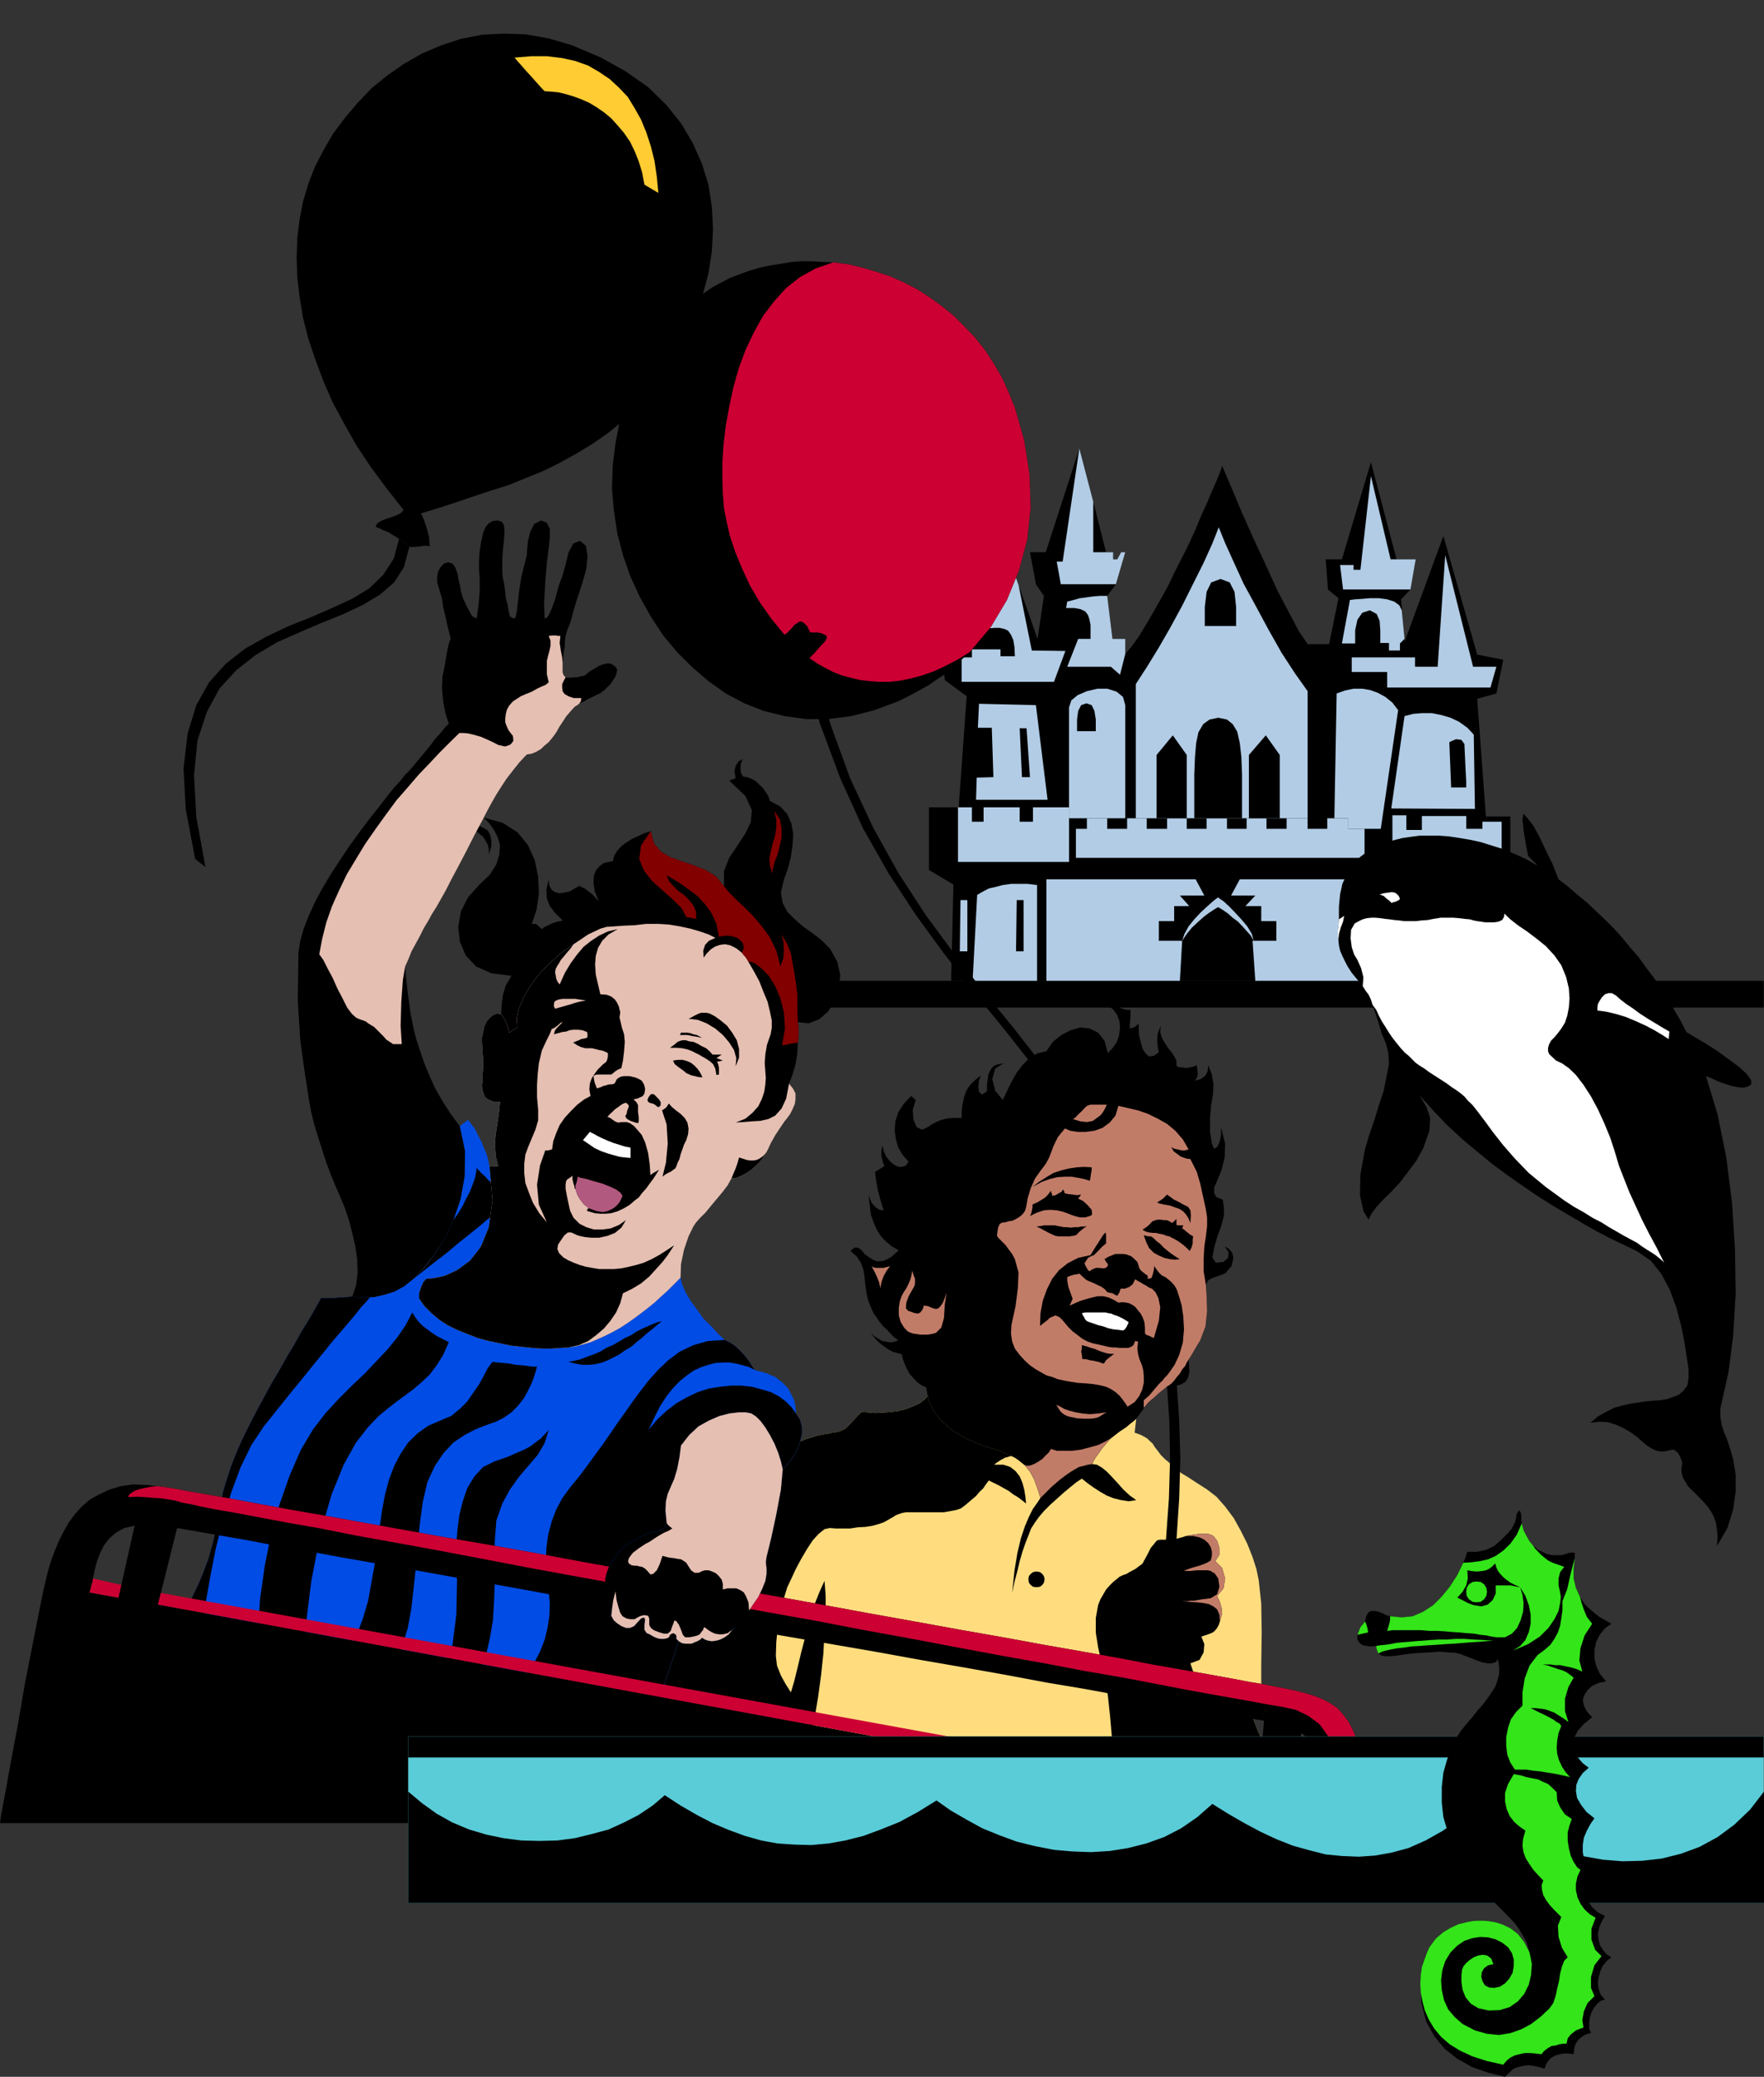 <?xml version="1.0" encoding="UTF-8" standalone="no"?>
<svg
   xmlns:ooo="http://xml.openoffice.org/svg/export"
   xmlns:dc="http://purl.org/dc/elements/1.1/"
   xmlns:cc="http://creativecommons.org/ns#"
   xmlns:rdf="http://www.w3.org/1999/02/22-rdf-syntax-ns#"
   xmlns:svg="http://www.w3.org/2000/svg"
   xmlns="http://www.w3.org/2000/svg"
   xmlns:sodipodi="http://sodipodi.sourceforge.net/DTD/sodipodi-0.dtd"
   xmlns:inkscape="http://www.inkscape.org/namespaces/inkscape"
   version="1.2"
   width="77.19mm"
   height="90.86mm"
   viewBox="0 0 7719 9086"
   preserveAspectRatio="xMidYMid"
   xml:space="preserve"
   id="svg293"
   sodipodi:docname="amuseprk.svg"
   style="fill-rule:evenodd;stroke-width:28.222;stroke-linejoin:round"
   inkscape:version="0.92.5 (2060ec1f9f, 2020-04-08)"><rect x="0" y="0" width="7719" height="9086" fill="#333333" stroke="none"/><sodipodi:namedview
   pagecolor="#ffffff"
   bordercolor="#666666"
   borderopacity="1"
   objecttolerance="10"
   gridtolerance="10"
   guidetolerance="10"
   inkscape:pageopacity="0"
   inkscape:pageshadow="2"
   inkscape:window-width="664"
   inkscape:window-height="487"
   id="namedview295"
   showgrid="false"
   inkscape:zoom="0.2102413"
   inkscape:cx="145.88976"
   inkscape:cy="171.70394"
   inkscape:window-x="0"
   inkscape:window-y="0"
   inkscape:window-maximized="0"
   inkscape:current-layer="svg293" />
 <defs
   class="ClipPathGroup"
   id="defs8">
  <clipPath
   id="presentation_clip_path"
   clipPathUnits="userSpaceOnUse">
   <rect
   x="0"
   y="0"
   width="21000"
   height="29700"
   id="rect2" />
  </clipPath>
  <clipPath
   id="presentation_clip_path_shrink"
   clipPathUnits="userSpaceOnUse">
   <rect
   x="21"
   y="29"
   width="20958"
   height="29641"
   id="rect5" />
  </clipPath>
 </defs>
 <defs
   class="TextShapeIndex"
   id="defs12">
  <g
   ooo:slide="id1"
   ooo:id-list="id3"
   id="g10" />
 </defs>
 <defs
   class="EmbeddedBulletChars"
   id="defs44">
  <g
   id="bullet-char-template-57356"
   transform="matrix(4.8828125e-4,0,0,-4.8828125e-4,0,0)">
   <path
   d="M 580,1141 1163,571 580,0 -4,571 Z"
   id="path14"
   inkscape:connector-curvature="0" />
  </g>
  <g
   id="bullet-char-template-57354"
   transform="matrix(4.8828125e-4,0,0,-4.8828125e-4,0,0)">
   <path
   d="M 8,1128 H 1137 V 0 H 8 Z"
   id="path17"
   inkscape:connector-curvature="0" />
  </g>
  <g
   id="bullet-char-template-10146"
   transform="matrix(4.8828125e-4,0,0,-4.8828125e-4,0,0)">
   <path
   d="M 174,0 602,739 174,1481 1456,739 Z M 1358,739 309,1346 659,739 Z"
   id="path20"
   inkscape:connector-curvature="0" />
  </g>
  <g
   id="bullet-char-template-10132"
   transform="matrix(4.8828125e-4,0,0,-4.8828125e-4,0,0)">
   <path
   d="M 2015,739 1276,0 H 717 l 543,543 H 174 v 393 h 1086 l -543,545 h 557 z"
   id="path23"
   inkscape:connector-curvature="0" />
  </g>
  <g
   id="bullet-char-template-10007"
   transform="matrix(4.8828125e-4,0,0,-4.8828125e-4,0,0)">
   <path
   d="m 0,-2 c -7,16 -16,29 -25,39 l 381,530 c -94,256 -141,385 -141,387 0,25 13,38 40,38 9,0 21,-2 34,-5 21,4 42,12 65,25 l 27,-13 111,-251 280,301 64,-25 24,25 c 21,-10 41,-24 62,-43 C 886,937 835,863 770,784 769,783 710,716 594,584 L 774,223 c 0,-27 -21,-55 -63,-84 l 16,-20 C 717,90 699,76 672,76 641,76 570,178 457,381 L 164,-76 c -22,-34 -53,-51 -92,-51 -42,0 -63,17 -64,51 -7,9 -10,24 -10,44 0,9 1,19 2,30 z"
   id="path26"
   inkscape:connector-curvature="0" />
  </g>
  <g
   id="bullet-char-template-10004"
   transform="matrix(4.8828125e-4,0,0,-4.8828125e-4,0,0)">
   <path
   d="M 285,-33 C 182,-33 111,30 74,156 52,228 41,333 41,471 c 0,78 14,145 41,201 34,71 87,106 158,106 53,0 88,-31 106,-94 l 23,-176 c 8,-64 28,-97 59,-98 l 735,706 c 11,11 33,17 66,17 42,0 63,-15 63,-46 V 965 c 0,-36 -10,-64 -30,-84 L 442,47 C 390,-6 338,-33 285,-33 Z"
   id="path29"
   inkscape:connector-curvature="0" />
  </g>
  <g
   id="bullet-char-template-9679"
   transform="matrix(4.8828125e-4,0,0,-4.8828125e-4,0,0)">
   <path
   d="M 813,0 C 632,0 489,54 383,161 276,268 223,411 223,592 c 0,181 53,324 160,431 106,107 249,161 430,161 179,0 323,-54 432,-161 108,-107 162,-251 162,-431 0,-180 -54,-324 -162,-431 C 1136,54 992,0 813,0 Z"
   id="path32"
   inkscape:connector-curvature="0" />
  </g>
  <g
   id="bullet-char-template-8226"
   transform="matrix(4.8828125e-4,0,0,-4.8828125e-4,0,0)">
   <path
   d="m 346,457 c -73,0 -137,26 -191,78 -54,51 -81,114 -81,188 0,73 27,136 81,188 54,52 118,78 191,78 73,0 134,-26 185,-79 51,-51 77,-114 77,-187 0,-75 -25,-137 -76,-188 -50,-52 -112,-78 -186,-78 z"
   id="path35"
   inkscape:connector-curvature="0" />
  </g>
  <g
   id="bullet-char-template-8211"
   transform="matrix(4.8828125e-4,0,0,-4.8828125e-4,0,0)">
   <path
   d="M -4,459 H 1135 V 606 H -4 Z"
   id="path38"
   inkscape:connector-curvature="0" />
  </g>
  <g
   id="bullet-char-template-61548"
   transform="matrix(4.8828125e-4,0,0,-4.8828125e-4,0,0)">
   <path
   d="m 173,740 c 0,163 58,303 173,419 116,115 255,173 419,173 163,0 302,-58 418,-173 116,-116 174,-256 174,-419 0,-163 -58,-303 -174,-418 C 1067,206 928,148 765,148 601,148 462,206 346,322 231,437 173,577 173,740 Z"
   id="path41"
   inkscape:connector-curvature="0" />
  </g>
 </defs>
 <g
   id="g49"
   transform="translate(-6640,-10307)">
  <g
   id="id2"
   class="Master_Slide">
   <g
   id="bg-id2"
   class="Background" />
   <g
   id="bo-id2"
   class="BackgroundObjects" />
  </g>
 </g>
 <g
   class="SlideGroup"
   id="g291"
   transform="translate(-6640,-10307)">
  <g
   id="g289">
   <g
   id="container-id1">
    <g
   id="id1"
   class="Slide"
   clip-path="url(#presentation_clip_path)">
     <g
   class="Page"
   id="g285">
      <g
   class="Graphic"
   id="g283">
       <g
   id="id3">
        <rect
   class="BoundingBox"
   x="6640"
   y="10307"
   width="7719"
   height="9086"
   id="rect51"
   style="fill:none;stroke:none" />
        <defs
   id="defs56">
         <clipPath
   id="clip_path_1"
   clipPathUnits="userSpaceOnUse">
          <path
   d="m 6640,10307 h 7718 v 9085 H 6640 Z"
   id="path53"
   inkscape:connector-curvature="0" />
         </clipPath>
        </defs>
        <g
   clip-path="url(#clip_path_1)"
   id="g280">
         <path
   d="m 9631,14715 v -117 h 4728 v 117 z"
   id="path58"
   inkscape:connector-curvature="0"
   style="fill:#000000;stroke:none" />
         <path
   d="m 13117,14598 h -2315 l 10,-421 -107,-64 v -274 h 127 3 l 35,-486 -96,-71 -10,-122 h 48 l 5,23 h 31 l 172,-531 77,214 83,236 28,-188 -35,-51 -26,-140 h 69 l 147,-454 61,233 56,221 h 31 v 31 h 18 l 17,-31 h 18 l -41,140 -38,51 23,188 h 56 v 66 l 28,-33 31,-43 30,-49 31,-53 33,-58 33,-59 30,-63 33,-64 31,-63 28,-61 25,-61 25,-54 21,-50 20,-46 15,-36 10,-30 41,96 46,110 51,114 53,114 51,112 51,97 43,81 38,56 h 94 l 41,-201 -46,-38 -10,-132 h 71 l 127,-425 112,425 h 84 l -23,132 -41,43 15,186 170,-463 148,519 114,22 -30,148 -84,23 38,515 h 107 v 234 l -132,64 z"
   id="path60"
   inkscape:connector-curvature="0"
   style="fill:#000000;stroke:none" />
         <path
   d="m 11318,13887 v -66 -150 -165 -104 l 10,-31 28,-23 40,-17 46,-11 h 43 l 41,13 28,23 10,36 v 127 165 142 61 z"
   id="path62"
   inkscape:connector-curvature="0"
   style="fill:#b2cce5;stroke:none" />
         <path
   d="m 11485,12914 23,188 h 56 v 66 l -23,91 -40,-35 h -191 l 48,-122 h 54 v -33 -28 l -5,-25 -6,-18 -12,-16 -21,-10 -27,-5 h -36 l 5,-28 20,-5 18,-5 18,-5 18,-2 20,-3 23,-3 28,-2 z"
   id="path64"
   inkscape:connector-curvature="0"
   style="fill:#b2cce5;stroke:none" />
         <path
   d="m 10832,13839 h 3 58 v 63 h 51 v -63 h 158 v 63 h 58 v -63 h 158 v 239 h -486 z"
   id="path66"
   inkscape:connector-curvature="0"
   style="fill:#b2cce5;stroke:none" />
         <path
   d="m 11610,13887 v -587 l 48,-74 51,-83 53,-92 51,-94 48,-96 46,-92 38,-84 28,-71 28,69 38,84 43,94 54,99 56,104 56,99 58,89 56,79 v 556 z"
   id="path68"
   inkscape:connector-curvature="0"
   style="fill:#b2cce5;stroke:none" />
         <path
   d="m 12611,13933 h -71 v -46 h -92 v 46 h -86 v -46 h -92 v 46 h -88 v -46 h -87 v 46 h -86 v -46 h -89 v 46 h -87 v -46 h -86 v 46 h -89 v -46 h -48 -38 v 46 h -87 v -46 h -89 v 46 h -48 v 127 h 1263 z"
   id="path70"
   inkscape:connector-curvature="0"
   style="fill:#b2cce5;stroke:none" />
         <path
   d="m 11803,14598 h -584 v -444 h 653 l 38,71 h -107 l 41,46 h -66 v 66 h -67 v 86 h 102 z"
   id="path72"
   inkscape:connector-curvature="0"
   style="fill:#b2cce5;stroke:none" />
         <path
   d="m 12133,14598 h 478 v -444 h -546 l -38,71 h 106 l -43,46 h 69 v 66 h 66 v 86 h -104 z"
   id="path74"
   inkscape:connector-curvature="0"
   style="fill:#b2cce5;stroke:none" />
         <path
   d="m 12126,14423 -8,-30 -20,-33 -26,-31 -28,-30 -25,-26 -25,-23 -18,-12 -5,-5 -8,5 -15,12 -26,23 -28,26 -28,30 -25,31 -18,33 -10,30 20,-30 23,-28 28,-26 26,-23 23,-17 20,-13 13,-8 5,-2 20,12 23,16 20,18 23,17 20,21 18,20 18,20 z"
   id="path76"
   inkscape:connector-curvature="0"
   style="fill:#b2cce5;stroke:none" />
         <path
   d="m 10896,14598 20,-376 26,-15 25,-13 31,-7 30,-8 36,-5 h 35 38 l 41,5 v 419 z"
   id="path78"
   inkscape:connector-curvature="0"
   style="fill:#b2cce5;stroke:none" />
         <path
   d="m 11081,13178 h -63 v -30 h -125 v 35 h -45 v 107 h 404 l 50,-135 -147,-2 -58,-287 -77,-214 -53,404 25,-2 h 23 l 21,5 15,7 13,18 10,23 5,30 z"
   id="path80"
   inkscape:connector-curvature="0"
   style="fill:#b2cce5;stroke:none" />
         <path
   d="m 11424,12502 -61,-233 -73,495 h -26 l 18,99 h 241 l 41,-140 h -18 l -17,31 h -18 v -31 h -31 -56 z"
   id="path82"
   inkscape:connector-curvature="0"
   style="fill:#b2cce5;stroke:none" />
         <path
   d="m 10914,13709 -3,97 h 313 l -51,-414 -249,-6 -5,105 h 61 l 7,216 z"
   id="path84"
   inkscape:connector-curvature="0"
   style="fill:#b2cce5;stroke:none" />
         <path
   d="m 10840,14469 3,-224 h 30 v 224 z"
   id="path86"
   inkscape:connector-curvature="0"
   style="fill:#b2cce5;stroke:none" />
         <path
   d="m 13078,14598 -5,-376 -35,-5 -38,-2 -44,2 -43,8 -40,10 -36,13 -33,15 -23,15 v 320 z"
   id="path88"
   inkscape:connector-curvature="0"
   style="fill:#b2cce5;stroke:none" />
         <path
   d="m 12710,14598 8,-447 h -16 l -28,447 z"
   id="path90"
   inkscape:connector-curvature="0"
   style="fill:#b2cce5;stroke:none" />
         <path
   d="m 12733,13874 h 61 v 64 h 68 v -61 h 194 v 56 h 71 v -31 h 84 v 204 h -478 z"
   id="path92"
   inkscape:connector-curvature="0"
   style="fill:#b2cce5;stroke:none" />
         <path
   d="m 12728,13844 58,-404 38,-10 38,-3 h 44 l 40,8 41,12 38,18 36,26 28,30 5,325 z"
   id="path94"
   inkscape:connector-curvature="0"
   style="fill:#b2cce5;stroke:none" />
         <path
   d="m 12611,13933 h -71 v -46 h -61 l 10,-546 36,-13 38,-8 h 38 l 35,6 33,12 33,18 31,25 25,33 -76,519 z"
   id="path96"
   inkscape:connector-curvature="0"
   style="fill:#b2cce5;stroke:none" />
         <path
   d="m 12555,13183 h 277 v 41 h 99 l 33,-488 122,488 h 102 l -26,91 h -452 v -68 h -155 z"
   id="path98"
   inkscape:connector-curvature="0"
   style="fill:#b2cce5;stroke:none" />
         <path
   d="m 12512,13122 35,-190 23,-3 31,-2 35,-3 h 38 l 36,5 31,10 22,16 11,22 12,125 -20,20 v 31 h -48 v -33 h -38 v -54 l -3,-43 -13,-30 -30,-16 -33,11 -21,30 -10,46 v 58 z"
   id="path100"
   inkscape:connector-curvature="0"
   style="fill:#b2cce5;stroke:none" />
         <path
   d="m 12639,12390 86,364 h 26 84 l -23,132 h -295 l -13,-107 h 59 v 21 h 30 z"
   id="path102"
   inkscape:connector-curvature="0"
   style="fill:#b2cce5;stroke:none" />
         <path
   d="m 11912,13046 v -84 l 8,-66 20,-41 41,-15 40,15 21,41 7,66 v 84 z"
   id="path104"
   inkscape:connector-curvature="0"
   style="fill:#000000;stroke:none" />
         <path
   d="m 11866,13887 v -102 -89 l 3,-76 5,-61 10,-48 21,-36 28,-20 38,-8 38,8 25,20 20,33 11,49 7,61 3,76 v 89 104 z"
   id="path106"
   inkscape:connector-curvature="0"
   style="fill:#000000;stroke:none" />
         <path
   d="m 12240,13887 h -135 v -277 l 74,-86 61,86 z"
   id="path108"
   inkscape:connector-curvature="0"
   style="fill:#000000;stroke:none" />
         <path
   d="m 11833,13887 h -132 v -277 l 71,-86 61,86 z"
   id="path110"
   inkscape:connector-curvature="0"
   style="fill:#000000;stroke:none" />
         <path
   d="m 11086,14469 3,-224 h 30 v 224 z"
   id="path112"
   inkscape:connector-curvature="0"
   style="fill:#000000;stroke:none" />
         <path
   d="m 11112,13707 -10,-214 h 30 l 15,214 z"
   id="path114"
   inkscape:connector-curvature="0"
   style="fill:#000000;stroke:none" />
         <path
   d="m 11353,13506 v -51 l 5,-38 13,-25 23,-8 23,8 12,25 6,38 v 51 z"
   id="path116"
   inkscape:connector-curvature="0"
   style="fill:#000000;stroke:none" />
         <path
   d="m 12855,14484 -5,-168 h -41 v 168 z"
   id="path118"
   inkscape:connector-curvature="0"
   style="fill:#000000;stroke:none" />
         <path
   d="m 12990,13752 -8,-198 10,-5 20,-8 23,3 13,18 2,46 3,63 3,58 v 23 z"
   id="path120"
   inkscape:connector-curvature="0"
   style="fill:#000000;stroke:none" />
         <path
   d="m 8520,12698 -2,-38 -10,-41 -13,-38 -13,-28 76,-23 77,-25 76,-26 76,-25 79,-25 76,-31 74,-30 73,-36 74,-41 71,-43 66,-46 66,-53 64,-61 58,-66 59,-71 51,-81 45,-87 41,-89 30,-94 26,-96 15,-97 5,-99 -5,-96 -15,-97 -28,-91 -41,-92 -51,-86 -66,-82 -78,-76 -97,-68 -109,-61 -127,-54 -102,-30 -102,-18 -96,-3 -94,5 -92,18 -86,28 -84,36 -79,45 -73,51 -69,56 -61,64 -56,66 -51,68 -43,74 -38,74 -28,73 -23,77 -15,78 -10,82 -3,84 3,86 10,86 15,92 23,91 31,92 35,94 41,94 51,94 53,94 64,96 68,92 74,94 -8,10 -15,10 -20,8 -21,7 -23,8 -17,8 -13,10 -5,13 13,5 12,5 13,7 15,5 13,8 13,8 12,7 11,8 15,10 12,8 11,10 7,7 h 10 13 l 13,-2 h 13 l 10,-3 h 12 11 z"
   id="path122"
   inkscape:connector-curvature="0"
   style="fill:#000000;stroke:none" />
         <path
   d="m 7494,14065 -41,-216 -10,-180 18,-153 38,-124 56,-100 73,-81 84,-66 94,-53 97,-46 96,-38 94,-41 87,-40 76,-46 61,-59 46,-71 23,-86 15,10 12,8 11,10 7,7 -23,87 -43,68 -63,54 -77,46 -86,40 -94,38 -96,41 -97,43 -94,56 -84,66 -74,81 -55,102 -41,125 -15,152 10,183 40,218 z"
   id="path124"
   inkscape:connector-curvature="0"
   style="fill:#000000;stroke:none" />
         <path
   d="m 8891,10559 74,-6 h 68 l 67,8 58,13 56,20 48,28 46,31 41,38 38,40 30,49 28,50 23,56 20,61 16,64 10,68 7,72 -61,-36 -10,-53 -15,-49 -18,-45 -20,-41 -26,-38 -28,-33 -28,-31 -30,-25 -33,-23 -33,-20 -36,-16 -33,-12 -33,-10 -33,-8 -30,-3 -31,-2 -17,-18 -18,-20 -23,-26 -23,-25 -20,-23 -16,-18 -10,-12 z"
   id="path126"
   inkscape:connector-curvature="0"
   style="fill:#ffcc33;stroke:none" />
         <path
   d="m 14105,15015 51,168 38,188 25,198 13,203 3,196 -11,183 -20,157 -28,125 -8,36 v 38 l 6,35 10,31 10,23 15,43 15,53 11,66 v 74 l -11,79 -25,81 -46,79 3,-41 -3,-33 -5,-30 -10,-28 -13,-23 -15,-21 -18,-20 -18,-18 -17,-18 -16,-15 -15,-15 -10,-18 -10,-15 -5,-15 -3,-13 v -15 l 3,-28 -8,-23 -10,-18 -15,-13 -8,-2 -10,2 -13,3 -15,3 h -15 l -18,-3 -18,-8 -20,-12 -23,-18 -25,-23 -28,-20 -31,-18 -33,-15 -35,-11 -39,-2 -38,5 33,-28 36,-20 35,-18 36,-10 36,-8 33,-5 33,-5 33,-3 30,-2 31,-5 28,-10 25,-10 20,-18 16,-23 5,-31 v -38 l -8,-53 -10,-66 -15,-74 -21,-79 -28,-76 -38,-71 -45,-56 -59,-41 -35,-17 -44,-21 -45,-22 -54,-28 -58,-33 -61,-36 -64,-38 -66,-41 -68,-46 -69,-48 -69,-51 -68,-56 -66,-55 -66,-61 -61,-64 -59,-66 31,53 15,46 -3,56 -27,76 -31,56 -36,48 -35,46 -38,41 -36,35 -30,33 -21,28 -12,26 -23,-38 -15,-69 2,-91 20,-110 18,-61 23,-66 20,-66 21,-63 12,-61 11,-56 -3,-48 -10,-41 -20,-48 -13,-44 -13,-40 -13,-38 -7,-23 -10,-21 -13,-17 -13,-21 -25,-30 -23,-28 -18,-28 -12,-23 -11,-23 -10,-23 -5,-23 -2,-22 -3,-21 v -23 l 3,-22 2,-26 v -56 l 5,-53 10,-46 21,-46 25,-38 33,-35 43,-31 54,-25 28,-10 28,-8 33,-8 35,-5 38,-5 h 41 43 l 43,3 46,7 48,8 46,10 48,15 51,16 48,20 51,23 49,28 -3,-5 -10,-10 -13,-13 -13,-13 -10,-51 -10,-61 -5,-50 5,-23 20,23 23,30 21,38 20,41 20,43 21,41 15,38 13,33 43,33 40,35 44,36 38,36 40,38 38,38 36,40 36,44 35,40 33,46 33,43 31,46 30,48 28,46 28,48 26,51 38,23 48,28 51,33 48,35 46,34 33,30 20,28 v 18 l -15,10 -20,5 -26,-3 -25,-5 -31,-10 -28,-10 -28,-13 z"
   id="path128"
   inkscape:connector-curvature="0"
   style="fill:#000000;stroke:none" />
         <path
   d="m 12497,14421 -3,-21 v -23 l 3,-22 2,-26 23,-15 -5,25 -10,26 -8,28 z"
   id="path130"
   inkscape:connector-curvature="0"
   style="fill:#ffffff;stroke:none" />
         <path
   d="m 12603,14621 13,21 13,17 10,21 7,23 16,22 12,26 13,25 15,23 16,26 15,22 18,23 17,21 18,20 18,15 15,15 16,16 17,12 21,13 20,15 28,18 28,18 23,15 20,15 20,13 18,13 18,15 15,18 21,20 22,28 31,41 35,48 44,56 53,61 61,63 74,61 81,59 43,28 41,23 40,25 39,20 33,21 35,20 31,18 28,15 28,15 22,16 23,15 21,13 15,10 15,12 13,11 10,10 -33,-66 -33,-61 -31,-61 -28,-61 -27,-59 -23,-58 -23,-59 -18,-61 -20,-61 -26,-63 -28,-61 -30,-56 -33,-51 -33,-43 -31,-30 -30,-21 -26,-12 -17,-16 -13,-12 -5,-13 v -15 l 5,-16 8,-15 15,-15 15,-18 15,-20 16,-26 10,-30 7,-36 3,-40 -3,-44 -12,-50 -21,-51 -30,-43 -38,-41 -41,-33 -41,-31 -40,-27 -33,-26 -26,-25 -2,15 -8,13 -15,7 -18,3 h -20 -21 l -20,-3 -15,-2 -15,-3 -18,-5 -23,-2 -23,-3 -25,-2 h -26 -30 l -31,5 -25,5 -28,2 -25,3 h -26 -23 l -23,-3 -22,-2 -21,-3 -20,-2 -20,-3 -21,-2 h -18 l -20,2 -18,5 -17,8 -18,10 -16,28 -2,38 5,38 10,31 15,25 16,36 10,40 z"
   id="path132"
   inkscape:connector-curvature="0"
   style="fill:#ffffff;stroke:none" />
         <path
   d="m 13945,14820 -3,33 -28,-18 -35,-21 -38,-20 -44,-20 -43,-18 -43,-13 -43,-10 -38,-5 v -13 l 2,-15 8,-15 10,-15 13,-13 15,-5 h 15 l 18,10 20,18 26,20 30,20 31,23 33,21 33,20 33,20 z"
   id="path134"
   inkscape:connector-curvature="0"
   style="fill:#ffffff;stroke:none" />
         <path
   d="m 12677,14220 18,-5 20,-3 15,-2 13,2 8,5 10,10 5,13 -5,5 -10,5 -8,3 -10,2 -3,3 -10,-10 -13,-10 -12,-11 z"
   id="path136"
   inkscape:connector-curvature="0"
   style="fill:#ffffff;stroke:none" />
         <path
   d="m 9920,11491 46,-13 46,-10 45,-7 46,-8 46,-3 h 46 l 45,3 46,2 64,8 63,15 61,18 61,20 59,26 58,30 56,36 53,38 51,41 48,48 46,48 43,54 38,58 36,61 30,66 28,69 41,144 23,148 5,145 -15,139 -36,135 -53,130 -71,119 -92,109 -33,31 -33,30 -35,31 -39,25 -40,28 -41,23 -43,23 -46,23 -107,40 -101,26 -102,13 h -96 l -94,-13 -92,-23 -84,-33 -81,-43 -76,-54 -71,-61 -66,-66 -61,-73 -54,-82 -48,-86 -41,-89 -33,-94 -25,-97 -15,-99 -8,-96 3,-99 12,-97 18,-94 28,-94 33,-89 43,-84 49,-78 53,-72 63,-66 66,-58 74,-51 76,-40 z"
   id="path138"
   inkscape:connector-curvature="0"
   style="fill:#000000;stroke:none" />
         <path
   d="m 10182,13186 33,23 36,20 35,18 38,15 38,10 41,10 43,5 43,3 h 44 l 45,-5 49,-10 48,-13 51,-18 50,-23 54,-28 53,-33 92,-109 71,-119 53,-130 36,-135 15,-139 -5,-145 -23,-148 -41,-144 -28,-69 -30,-66 -36,-61 -38,-58 -43,-54 -46,-48 -48,-48 -51,-41 -53,-38 -56,-36 -58,-30 -59,-26 -61,-20 -61,-18 -63,-15 -64,-8 -76,26 -69,38 -61,48 -53,59 -48,63 -41,74 -36,76 -30,81 -23,82 -18,84 -15,83 -10,82 -5,78 v 74 l 2,66 5,61 11,56 15,66 23,69 30,73 36,77 43,73 51,72 56,68 10,-7 13,-13 10,-10 10,-13 13,-8 10,-7 h 7 l 10,5 16,15 7,15 5,10 3,3 h 5 10 15 l 16,3 12,5 11,5 2,10 -7,15 -26,28 -20,23 -18,18 z"
   id="path140"
   inkscape:connector-curvature="0"
   style="fill:#cc0033;stroke:none" />
         <path
   d="m 11790,16369 -35,-259 -59,-236 -73,-211 -92,-196 -102,-177 -114,-171 -119,-160 -125,-160 -129,-157 -127,-163 -125,-170 -119,-183 -110,-198 -101,-216 -87,-239 -71,-267 h -46 l 72,267 89,239 99,218 111,196 120,183 124,170 127,165 130,158 124,157 120,163 114,168 102,180 91,196 74,213 58,234 36,261 10,-7 h 5 8 l 13,2 z"
   id="path142"
   inkscape:connector-curvature="0"
   style="fill:#000000;stroke:none" />
         <path
   d="m 10141,16613 -5,16 -7,17 -8,16 -10,17 -10,16 -13,15 -10,13 -13,12 -8,89 -20,107 -23,107 -20,81 -3,23 3,25 v 26 l -5,30 -13,33 -18,38 -23,33 -17,26 -16,15 -12,15 -21,21 -25,33 -15,20 -18,13 -20,10 -18,5 -18,2 -15,-2 -15,-5 -13,-8 -8,8 -12,7 -13,5 -13,6 h -15 -15 l -13,-3 -13,-8 -99,295 h 3 l 12,3 16,2 22,5 28,5 33,5 39,8 43,8 48,7 51,10 56,11 58,10 64,10 66,13 68,10 72,13 91,15 94,18 97,15 96,18 99,17 102,18 101,18 102,15 99,18 99,18 97,18 94,15 91,15 89,18 84,13 81,15 49,7 48,8 46,8 43,7 41,8 38,5 35,8 33,5 31,5 25,2 23,5 20,3 16,2 h 10 l 7,3 h 3 l 8,-297 -13,-16 -10,-17 -11,-23 -10,-26 -10,-25 -10,-30 -13,-28 -10,-28 h 64 v -160 l 2,-145 -2,-125 -11,-101 -10,-49 -17,-53 -23,-58 -28,-56 -31,-56 -38,-51 -38,-43 -43,-33 -41,-26 -38,-25 -33,-20 -28,-23 -23,-21 -20,-17 -18,-18 -13,-18 -12,-15 -10,-16 -13,-12 -10,-10 -13,-8 -15,-8 -13,-5 -15,-5 7,-61 -15,13 -13,10 -15,13 -15,10 -15,10 -13,10 -13,10 -10,8 -13,13 -15,18 -13,15 -12,18 -13,17 -8,13 -7,13 -3,7 -20,3 -18,5 -20,5 -23,13 -28,18 -33,25 -38,33 -46,46 -13,-41 -15,-41 -18,-33 -25,-30 -13,-10 -12,-10 -16,-11 -15,-7 -10,-5 -13,-5 -10,-5 -13,-5 -12,-6 -16,-5 -12,-2 -13,-5 -25,-8 -23,-8 -23,-10 -23,-10 -23,-13 -18,-12 -20,-10 -15,-13 -15,-13 -16,-13 -15,-15 -13,-18 -12,-17 -11,-21 -10,-20 -5,-23 -15,15 -20,16 -26,12 -33,13 -38,10 -46,5 -53,3 -58,-5 -11,10 -10,10 -12,13 -13,15 -13,13 -13,12 -15,8 -13,5 -15,3 -15,2 -20,5 -23,3 -23,5 -25,8 -23,7 z"
   id="path144"
   inkscape:connector-curvature="0"
   style="fill:#ffdd7f;stroke:none" />
         <path
   d="m 11066,16677 -10,-5 -13,-5 -10,-5 -13,-5 -12,-6 -16,-5 -12,-2 -13,-5 -25,-8 -23,-8 -23,-10 -23,-10 -23,-13 -18,-12 -20,-10 -15,-13 -15,-13 -16,-13 -15,-15 -13,-18 -12,-17 -11,-21 -10,-20 -5,-23 -15,15 -20,16 -26,12 -33,13 -38,10 -46,5 -53,3 -58,-5 -11,10 -10,10 -12,13 -13,15 -13,13 -13,12 -15,8 -13,5 -15,3 -15,2 -20,5 -23,3 -23,5 -25,8 -23,7 -26,10 -5,16 -7,17 -8,16 -10,17 -10,16 -13,15 -10,13 -13,12 -8,89 -20,107 -23,107 -20,81 -3,23 3,25 v 26 l -5,30 -13,33 -18,38 -23,33 -17,26 -16,15 -12,15 -21,21 -25,33 -15,20 -18,13 -20,10 -18,5 -18,2 -15,-2 -15,-5 -13,-8 -8,8 -12,7 -13,5 -13,6 h -15 -15 l -13,-3 -13,-8 -99,295 h 3 l 12,3 16,2 22,5 28,5 33,5 39,8 43,8 48,7 51,10 56,11 58,10 64,10 66,13 68,10 72,13 15,-82 15,-89 13,-96 10,-94 5,-94 5,-84 v -76 l -5,-64 -23,51 -23,58 -20,66 -18,69 -18,69 -15,63 -15,61 -15,51 -23,-36 -21,-38 -17,-43 -5,-43 2,-61 8,-79 17,-84 23,-76 18,-38 20,-43 23,-43 26,-44 25,-38 26,-28 25,-20 23,-5 25,2 h 28 36 l 33,-5 35,-2 31,-5 28,-8 20,-7 15,-8 13,-8 13,-7 12,-8 13,-5 15,-5 18,-3 h 18 23 28 30 33 33 l 28,-5 26,-5 20,-7 15,-11 18,-15 15,-13 18,-15 15,-18 16,-15 12,-18 13,-17 20,10 21,10 23,13 22,12 21,16 20,12 20,15 16,13 -3,-30 -5,-31 -8,-30 -12,-28 -18,-23 -23,-18 -30,-10 h -41 l 10,-8 8,-5 10,-7 10,-5 10,-6 10,-2 8,-3 z"
   id="path146"
   inkscape:connector-curvature="0"
   style="fill:#000000;stroke:none" />
         <path
   d="m 11069,17276 10,-48 13,-48 10,-43 12,-41 13,-38 13,-33 12,-31 16,-25 18,-25 22,-26 28,-28 31,-28 28,-25 30,-25 26,-21 23,-15 25,20 25,18 31,20 28,16 30,12 33,8 33,5 33,-5 -28,-20 -28,-26 -25,-28 -23,-25 -25,-26 -21,-17 -22,-13 -21,-3 -20,3 -18,5 -20,5 -23,13 -28,18 -33,25 -38,33 -46,46 -15,23 -18,25 -18,36 -17,40 -18,54 -15,63 -13,79 z"
   id="path148"
   inkscape:connector-curvature="0"
   style="fill:#000000;stroke:none" />
         <path
   d="m 11175,17251 16,-2 10,-8 7,-10 3,-15 -3,-13 -7,-10 -10,-8 -16,-3 -15,3 -10,8 -8,10 -2,13 2,15 8,10 10,8 z"
   id="path150"
   inkscape:connector-curvature="0"
   style="fill:#000000;stroke:none" />
         <path
   d="m 12095,17752 10,28 13,28 10,30 10,25 10,26 11,23 10,17 13,16 -8,297 h -3 l -7,-3 h -10 l -16,-2 -20,-3 -23,-5 -25,-2 -31,-5 -33,-5 -35,-8 -38,-5 -41,-8 -43,-7 -46,-8 -48,-8 -49,-7 -40,-21 -38,-22 -33,-26 -28,-33 -26,-33 -18,-38 -12,-38 -5,-43 -8,-92 -10,-94 -15,-86 -16,-74 -12,-53 -10,-64 v -63 l 10,-56 10,-26 13,-22 12,-21 16,-18 15,-15 15,-12 13,-11 15,-7 15,-5 13,-8 15,-8 13,-7 10,-8 10,-7 10,-8 5,-10 18,-33 13,-26 13,-15 10,-13 7,-5 11,-2 h 10 15 15 l 13,-3 h 10 l 13,-2 10,-3 8,-2 10,-3 7,-3 11,-2 15,-3 18,-2 17,-3 h 21 15 l 15,5 10,5 16,21 10,30 v 31 l -18,28 30,30 13,46 -7,43 -28,33 12,26 8,28 v 30 l -8,28 -5,15 -7,13 -8,10 -8,8 -10,5 -13,5 -15,5 -15,5 13,33 -3,36 -18,33 -40,15 12,36 18,33 26,25 28,20 33,18 38,13 43,12 z"
   id="path152"
   inkscape:connector-curvature="0"
   style="fill:#000000;stroke:none" />
         <path
   d="m 11978,17401 8,-28 v -30 l -8,-28 -12,-26 28,-33 7,-43 -13,-46 -30,-30 18,-28 v -31 l -10,-30 -16,-21 -10,-5 -15,-5 h -15 -21 l -17,3 -18,2 -15,3 -11,2 h 33 l 28,6 21,10 17,15 11,18 5,18 v 20 l -5,20 -13,8 -15,7 -16,6 -17,5 -18,5 -15,5 -13,5 -10,5 h 28 l 25,-3 h 20 18 13 l 13,3 7,5 10,5 16,23 5,36 -10,33 -28,17 -21,3 -18,2 -17,3 -16,3 h -15 l -15,2 h -13 -10 l 33,3 31,2 28,3 25,5 20,10 16,13 10,23 z"
   id="path154"
   inkscape:connector-curvature="0"
   style="fill:#c17c68;stroke:none" />
         <path
   d="m 11612,16514 -15,13 -13,10 -15,13 -15,10 -15,10 -13,10 -13,10 -10,8 -13,13 -15,18 -13,15 -12,18 -13,17 -8,13 -7,13 -3,7 -20,3 -18,5 -20,5 -23,13 -28,18 -33,25 -38,33 -46,46 -13,-41 -15,-41 -18,-33 -25,-30 -13,-10 -12,-10 -16,-11 -15,-7 -10,-5 -13,-5 -10,-5 -13,-5 -12,-6 -16,-5 -12,-2 -13,-5 -25,-8 -23,-8 -23,-10 -23,-10 -23,-13 -18,-12 -20,-10 -15,-13 -15,-13 -16,-13 -15,-15 -13,-18 -12,-17 -11,-21 -10,-20 -5,-23 -7,-38 -21,-10 -18,-13 -17,-18 -16,-17 -12,-23 -10,-21 -8,-22 -5,-21 -18,-5 -18,-5 -17,-8 -18,-12 -18,-13 -18,-15 -15,-18 -15,-18 17,15 18,11 16,10 15,2 15,3 h 13 l 15,-3 13,-5 -16,-12 -17,-16 -16,-18 -17,-15 -16,-20 -12,-18 -13,-18 -10,-20 -15,-38 -8,-36 -5,-35 -3,-33 -5,-31 -10,-28 -18,-28 -28,-25 8,-8 10,-7 h 10 l 13,5 10,10 10,13 16,12 20,13 20,8 28,-3 31,-15 35,-31 -30,-17 -26,-21 -23,-25 -17,-26 -13,-30 -13,-36 -5,-40 -5,-46 13,33 18,20 17,11 18,2 -13,-41 -12,-45 -8,-43 -5,-39 41,-25 -8,-23 -5,-23 v -23 l 5,-22 5,25 10,23 16,20 17,15 21,11 h 17 l 16,-6 12,-17 -25,-28 -20,-33 -11,-38 -5,-39 3,-38 13,-40 23,-36 33,-35 20,17 -13,44 3,43 15,33 23,10 13,-5 15,-8 15,-10 18,-10 20,-8 23,-7 30,-3 h 39 v -23 l 2,-25 5,-26 5,-22 10,-26 16,-23 20,-20 25,-20 -7,22 -3,26 3,23 13,12 22,-15 v -28 l 3,-23 2,-20 8,-18 10,-15 13,-10 18,-5 18,-3 -36,23 -13,46 13,51 33,40 10,-20 13,-28 18,-36 20,-35 25,-33 31,-31 33,-20 41,-10 28,-41 38,-30 40,-21 43,-12 41,5 36,18 28,35 15,54 20,-21 18,-25 10,-28 5,-33 -2,-31 -10,-28 -18,-25 -28,-20 h 15 l 13,2 12,5 13,3 10,5 13,5 13,2 h 15 v 11 23 l -3,27 v 21 l 11,-3 12,-5 8,-7 8,-6 v 26 l 2,28 8,30 7,26 13,20 15,13 21,-3 22,-15 -5,-25 -2,-26 2,-30 13,-36 -2,28 7,25 13,23 15,23 15,18 13,20 8,18 v 20 l 7,6 13,2 h 10 l 13,3 13,-3 12,-2 10,-3 11,-5 2,18 3,20 -5,18 -8,12 25,-7 21,-15 10,-21 2,-25 16,41 7,43 -2,43 -8,46 -5,56 v 63 l 8,51 10,23 13,-8 10,-20 7,-31 v -35 l 18,71 -2,61 -13,53 -20,49 -13,30 v 25 l 10,16 28,12 5,38 v 28 l -5,23 -8,28 -15,41 -15,51 -8,43 15,23 34,-3 20,-18 2,-25 -17,-25 20,12 13,16 5,20 -3,18 -5,20 -13,15 -12,15 -18,8 -23,8 -20,7 -18,11 -8,20 3,51 2,63 -7,66 -23,61 -13,21 -13,22 -12,21 -13,20 3,31 v 25 l -5,23 -11,18 -20,12 -20,5 h -18 l -13,-2 -15,10 -18,13 -18,15 -17,15 -18,21 -21,20 -17,25 z"
   id="path156"
   inkscape:connector-curvature="0"
   style="fill:#000000;stroke:none" />
         <path
   d="m 11374,16052 15,-3 h 18 17 18 18 18 l 12,3 13,2 10,5 10,3 13,5 10,5 10,5 8,5 8,5 7,5 -5,11 -5,10 -7,10 -8,5 -20,-3 -21,-2 -23,-5 -22,-8 -21,-5 -20,-7 -18,-6 -13,-5 -7,-7 -5,-10 -5,-8 z"
   id="path158"
   inkscape:connector-curvature="0"
   style="fill:#ffffff;stroke:none" />
         <path
   d="m 11503,16598 -13,13 -15,18 -13,15 -12,18 -13,17 -8,13 -7,13 -3,7 -20,3 -18,5 -20,5 -23,13 -28,18 -33,25 -38,33 -46,46 -13,-41 -15,-41 -18,-33 -25,-30 13,5 15,-2 15,-6 18,-10 18,-12 15,-16 13,-12 10,-16 25,8 h 33 36 l 38,-5 38,-10 36,-10 33,-16 z"
   id="path160"
   inkscape:connector-curvature="0"
   style="fill:#c17c68;stroke:none" />
         <path
   d="m 10454,15846 7,5 11,3 h 10 12 13 l 10,-3 10,-2 8,-3 -15,20 -13,23 -10,28 -5,26 -5,-26 -10,-25 -11,-23 z"
   id="path162"
   inkscape:connector-curvature="0"
   style="fill:#c17c68;stroke:none" />
         <path
   d="m 10632,15866 5,18 7,18 v 18 l -2,12 -10,18 -16,28 -10,28 -2,25 10,11 15,5 15,5 13,2 10,-5 8,-10 5,-10 2,-10 18,2 18,8 18,5 10,-3 10,-10 10,-15 8,-20 8,-23 -8,53 -3,56 -12,43 -23,23 -18,5 -18,3 h -18 -15 l -18,-3 -15,-2 -13,-5 -10,-5 -15,-16 -15,-25 -8,-28 v -33 l 5,-31 8,-22 10,-18 10,-15 8,-16 10,-23 5,-20 z"
   id="path164"
   inkscape:connector-curvature="0"
   style="fill:#c17c68;stroke:none" />
         <path
   d="m 11917,15930 3,51 2,63 -7,66 -23,61 -13,21 -13,22 -12,21 -13,20 -8,13 -7,15 -13,15 -10,18 -13,15 -12,16 -11,12 -10,8 -12,7 -13,11 -13,10 -15,13 -13,12 -15,13 -15,15 -16,18 v -33 l 23,-20 18,-21 15,-18 13,-15 13,-12 10,-13 10,-10 10,-13 23,-33 20,-43 16,-54 5,-58 -3,-56 -7,-48 -11,-38 -10,-31 -10,-18 -13,-15 -15,-13 -13,-10 -15,-7 -13,-13 -10,-13 -10,-15 -2,18 -5,20 -6,15 -17,3 2,-8 -2,-7 -8,-5 -10,-8 -10,-8 -5,-7 -3,-5 -2,-8 -6,-18 -12,-12 -15,-13 -21,-8 -13,-2 h -10 -12 -13 l -13,5 -12,5 -11,5 -12,8 5,7 2,5 5,5 3,5 v 5 l -3,6 -7,5 -8,2 -20,-2 h -15 l -16,7 -12,8 -8,-8 -5,-10 -5,-8 -3,-10 8,-12 7,-11 13,-7 13,-5 10,-10 13,-13 12,-13 18,-15 v -10 -15 -13 l -2,-10 -10,10 -18,28 -21,33 -17,28 -54,12 -45,23 -39,31 -30,38 -23,46 -18,50 -10,54 -2,56 10,-8 10,-8 13,-10 10,-10 13,-5 10,-5 10,3 10,5 10,10 13,15 15,18 18,18 20,15 23,18 23,12 23,8 23,5 23,5 20,5 20,3 h 15 l 16,2 h 12 11 15 l 13,-5 10,-7 7,-18 13,2 -3,31 3,23 5,20 8,20 5,13 5,20 2,26 v 28 l -7,30 -13,28 -20,26 -31,20 -10,-15 -13,-18 -12,-15 -18,-16 -18,-12 -23,-11 -28,-7 -30,-5 -33,-3 -33,-2 -31,-5 -28,-5 -28,-6 -25,-10 -25,-7 -23,-13 -23,-13 -26,-18 -22,-20 -23,-25 -21,-28 -12,-31 -5,-35 2,-38 18,-82 10,-78 3,-69 -16,-58 -12,-23 -16,-21 -12,-17 -13,-13 -10,-10 -10,-10 -5,-8 v -5 l 2,-15 3,-18 7,-15 13,-6 h 10 l 15,-5 16,-2 17,-8 16,-10 12,-10 11,-15 5,-16 7,-40 13,-43 18,-41 25,-36 23,-30 15,-28 10,-26 8,-22 10,-21 10,-20 16,-20 15,-18 23,10 33,5 h 35 l 38,-5 36,-13 31,-23 25,-30 13,-43 43,10 43,10 43,15 43,21 41,23 36,30 33,38 25,43 -8,3 -10,2 h -10 l -10,-2 -13,-3 -10,-2 -10,-5 -5,-5 5,10 5,10 10,8 10,7 10,8 13,5 15,5 16,2 28,56 15,51 10,46 8,36 7,33 5,33 v 38 l -5,43 -7,46 -3,53 v 56 z"
   id="path166"
   inkscape:connector-curvature="0"
   style="fill:#c17c68;stroke:none" />
         <path
   d="m 11310,15894 13,-5 15,-5 15,-2 10,-3 16,15 15,13 18,8 17,7 16,8 15,7 15,11 10,12 11,3 12,2 10,6 11,5 5,-8 5,-8 2,-7 3,-8 h 18 l 20,-8 15,-12 10,-21 10,6 13,7 13,8 13,7 12,8 13,5 8,8 7,7 13,26 8,40 -6,59 -22,76 -11,-5 -10,-5 -10,-3 -8,-7 v -26 l -2,-23 -8,-22 -10,-18 -7,-8 -8,-10 -8,-10 -12,-8 -13,-7 -13,-3 -18,-2 -17,2 -13,-8 -13,-7 -18,-8 -22,-5 h -26 l -33,8 -41,12 -48,21 5,-10 5,-11 3,-7 v -3 l -8,-23 -10,-28 -5,-27 z"
   id="path168"
   inkscape:connector-curvature="0"
   style="fill:#c17c68;stroke:none" />
         <path
   d="m 11262,16453 18,8 17,10 23,8 28,7 28,5 33,3 36,-3 38,-5 -10,5 -13,8 -13,8 -18,5 -20,2 h -25 l -31,-2 -38,-8 -18,-8 -15,-12 -10,-15 z"
   id="path170"
   inkscape:connector-curvature="0"
   style="fill:#c17c68;stroke:none" />
         <path
   d="m 11335,15203 11,-7 7,-8 10,-10 11,-10 10,-11 10,-10 10,-5 8,-2 h 17 21 20 13 l -5,12 -10,18 -11,15 -17,13 -18,13 -26,5 -28,-3 z"
   id="path172"
   inkscape:connector-curvature="0"
   style="fill:#c17c68;stroke:none" />
         <path
   d="m 11374,16192 20,5 20,7 18,5 18,8 15,5 15,5 18,3 h 18 l -10,7 -13,10 -13,11 -10,15 -10,-3 -13,-5 -10,-2 -13,-3 -15,-2 -10,-3 -13,-2 h -10 l -2,-18 -3,-15 3,-13 z"
   id="path174"
   inkscape:connector-curvature="0"
   style="fill:#000000;stroke:none" />
         <path
   d="m 11158,15500 28,-22 33,-21 30,-18 36,-12 33,-8 33,-5 33,-2 33,2 v 13 l -3,15 -2,15 -3,16 -25,-8 -26,-5 -28,-5 h -30 l -33,2 -33,8 -36,13 z"
   id="path176"
   inkscape:connector-curvature="0"
   style="fill:#000000;stroke:none" />
         <path
   d="m 11747,15533 10,8 8,5 10,8 10,5 10,5 10,5 8,5 10,5 16,8 10,15 2,20 -2,36 -8,-20 -10,-16 -13,-15 -15,-10 -13,-5 -15,-5 -13,-5 -15,-3 -13,-2 -12,-3 -11,-2 -7,-5 13,-8 12,-8 10,-10 z"
   id="path178"
   inkscape:connector-curvature="0"
   style="fill:#000000;stroke:none" />
         <path
   d="m 11147,15627 5,-10 3,-12 3,-16 v -12 l 10,-5 12,-5 13,-8 13,-8 10,-7 10,-11 8,-10 5,-7 v 2 l 2,8 3,7 v 6 l 15,-3 13,-8 13,-7 7,-10 3,5 2,2 v 5 l 3,5 15,3 18,2 20,3 18,-3 -13,18 21,10 20,18 18,21 2,20 -5,5 -5,2 -10,3 -10,3 h -10 -13 l -13,-3 -10,-3 -15,-5 -18,-7 -23,-8 -23,-5 -28,-2 -28,2 -30,10 z"
   id="path180"
   inkscape:connector-curvature="0"
   style="fill:#000000;stroke:none" />
         <path
   d="m 11175,15673 18,-2 15,-3 h 13 13 13 10 l 12,3 13,2 13,3 h 15 l 15,2 16,-2 h 17 l 13,-3 h 15 l 10,-2 -17,12 -16,13 -12,13 -13,5 h -8 l -7,2 h -13 -13 -12 -13 l -13,-2 -12,-5 -21,-10 -15,-8 -18,-10 z"
   id="path182"
   inkscape:connector-curvature="0"
   style="fill:#000000;stroke:none" />
         <path
   d="m 11640,15686 16,-10 12,-10 10,-11 8,-7 h 5 l 5,-3 10,-2 h 13 l 13,2 h 13 l 12,5 13,8 2,-3 6,-5 5,-5 5,-5 v 26 l 7,2 h 10 11 2 l -5,13 10,7 13,11 13,10 12,7 -2,16 v 15 l -5,18 -8,15 -13,-13 -17,-15 -18,-13 -20,-12 -11,-5 -10,-6 -12,-2 -11,-5 -12,-3 -13,-2 -10,-3 h -13 l -18,-2 -12,-3 -11,-5 z"
   id="path184"
   inkscape:connector-curvature="0"
   style="fill:#000000;stroke:none" />
         <path
   d="m 11645,15711 11,3 10,2 h 10 l 10,6 5,5 10,10 16,12 15,16 18,15 17,13 18,12 18,11 -20,2 -23,-2 -26,-6 -23,-10 -22,-12 -21,-21 -12,-25 z"
   id="path186"
   inkscape:connector-curvature="0"
   style="fill:#000000;stroke:none" />
         <path
   d="m 11747,16374 10,153 3,163 -5,172 -13,183 h 46 l 12,-183 5,-175 -5,-163 -10,-155 h -7 l -13,-2 h -8 -5 z"
   id="path188"
   inkscape:connector-curvature="0"
   style="fill:#000000;stroke:none" />
         <path
   d="m 10093,15048 15,-40 13,-44 8,-48 2,-48 3,-26 v -22 -21 l -3,-20 48,5 46,-18 38,-33 31,-46 17,-56 6,-58 -13,-58 -31,-56 -35,-36 -38,-30 -44,-31 -38,-33 -33,-33 -20,-38 -8,-46 13,-56 18,-50 13,-51 7,-51 3,-48 -8,-46 -18,-41 -30,-33 -46,-25 -7,-21 -11,-17 -12,-18 -16,-15 -17,-16 -18,-10 -18,-7 -20,-3 -8,-18 -2,-20 2,-20 8,-18 -18,10 -13,20 -5,23 5,31 -28,10 71,68 28,61 -5,54 -25,51 -33,50 -36,54 -23,58 v 66 l -35,-43 -46,-28 -51,-20 -53,-18 -51,-18 -41,-25 -30,-36 -13,-53 -30,10 -28,13 -26,12 -25,16 -20,15 -18,20 -13,21 -7,25 -18,3 -21,5 -17,12 -16,18 -10,23 -2,31 5,38 18,45 -11,-12 -10,-11 -10,-10 -10,-7 -10,-8 -10,-8 -13,-5 -10,-7 -21,12 -22,13 -23,5 -21,3 -20,-5 -15,-10 -10,-18 -3,-26 -10,41 2,41 13,33 23,30 33,33 -10,3 -13,2 -15,5 -13,5 -12,6 -11,5 -10,5 -5,7 -10,-7 -8,-8 -10,-8 h -18 l 21,-63 10,-69 -3,-73 -15,-74 -30,-66 -46,-56 -64,-41 -83,-23 22,23 21,28 17,33 11,36 -3,41 -13,43 -28,45 -48,46 -48,54 -31,61 -12,68 7,64 26,61 45,48 67,30 88,11 -25,43 -13,43 -5,43 -2,38 12,18 11,23 7,20 5,21 36,-23 -3,-38 8,-41 20,-48 28,-49 36,-50 46,-49 53,-48 58,-41 33,-22 31,-21 28,-13 25,-12 28,-8 33,-2 41,-3 48,-2 51,-6 h 51 l 48,3 48,8 46,10 41,12 38,13 30,15 -28,13 -17,18 -8,25 2,31 16,-21 20,-20 23,-13 25,-5 26,3 28,13 28,22 28,36 25,43 25,46 18,46 18,43 10,43 8,38 v 33 l -5,28 -16,46 -7,41 -3,38 3,40 2,26 -2,28 -5,33 -10,30 -16,33 -25,28 -31,26 -43,17 36,-2 35,-3 36,-2 36,-8 30,-15 28,-31 20,-43 z"
   id="path190"
   inkscape:connector-curvature="0"
   style="fill:#000000;stroke:none" />
         <path
   d="m 8685,13915 26,3 25,2 21,10 17,10 10,18 6,23 v 28 l -11,36 v -23 l -5,-21 -10,-17 -10,-16 -15,-12 -16,-13 -20,-13 z"
   id="path192"
   inkscape:connector-curvature="0"
   style="fill:#000000;stroke:none" />
         <path
   d="m 9808,14184 -35,-43 -46,-28 -51,-20 -53,-18 -51,-18 -41,-25 -30,-36 -13,-53 -43,63 -8,59 21,51 35,45 46,41 46,41 38,38 20,38 43,8 v -31 l -12,-28 -18,-23 -23,-23 -25,-17 -23,-23 -18,-21 -10,-25 30,18 33,20 36,26 36,27 33,36 28,38 22,48 11,56 15,-2 20,-3 20,3 21,5 15,10 13,15 5,18 -8,25 5,8 8,8 7,10 6,10 28,8 30,23 33,33 28,45 23,54 15,61 5,71 -13,73 18,-2 21,-5 17,-3 13,-2 3,-26 v -22 -21 l -3,-20 -2,-64 v -56 l -6,-50 -7,-46 -8,-43 -7,-41 -16,-41 -25,-43 8,33 2,33 -2,36 -13,38 -18,-69 -28,-58 -35,-48 -39,-46 -38,-38 -35,-33 -31,-31 z"
   id="path194"
   inkscape:connector-curvature="0"
   style="fill:#820000;stroke:none" />
         <path
   d="m 10027,13854 25,36 8,40 v 41 l -8,38 -10,38 -13,33 -7,28 -3,20 -10,-35 -2,-33 7,-33 8,-33 10,-33 5,-33 v -36 z"
   id="path196"
   inkscape:connector-curvature="0"
   style="fill:#820000;stroke:none" />
         <path
   d="m 8624,15645 31,-91 18,-102 2,-107 -23,-111 36,-28 15,20 15,20 13,26 15,28 11,28 12,28 8,28 5,25 2,18 3,20 3,18 2,18 3,40 v 38 l -3,36 -2,33 -21,81 -33,64 -38,48 -46,33 -43,23 -43,15 -36,5 -25,3 -13,15 -10,23 -8,25 v 23 l 23,33 31,31 33,28 38,25 41,20 45,18 46,18 48,13 49,10 48,10 46,5 48,5 43,3 h 41 l 40,-3 33,-2 33,-5 31,-8 33,-10 31,-13 33,-15 30,-15 33,-18 31,-20 30,-21 31,-23 30,-23 31,-25 27,-25 31,-28 28,-28 28,-28 7,30 16,36 23,38 28,38 27,38 34,33 30,33 28,26 20,10 21,13 17,15 18,18 15,17 16,21 12,20 13,18 48,13 41,17 30,23 26,26 15,28 13,27 5,28 2,28 18,28 8,31 v 30 l -8,33 -5,16 -7,17 -8,16 -10,17 -10,16 -13,15 -10,13 -13,12 -8,89 -20,107 -23,107 -20,81 -3,23 3,25 v 26 l -5,30 -13,33 -18,38 -23,33 -17,26 -16,15 -12,15 -21,21 -25,33 -15,20 -18,13 -20,10 -18,5 -18,2 -15,-2 -15,-5 -13,-8 -8,8 -12,7 -13,5 -13,6 h -15 -15 l -13,-3 -13,-8 -99,295 -600,-114 -193,-36 -137,-25 -208,-41 -206,-38 -198,-38 -201,-38 -239,-46 -99,-18 26,-45 25,-49 25,-51 23,-55 23,-61 20,-72 18,-78 16,-92 10,-51 15,-50 18,-56 23,-59 25,-58 30,-61 31,-61 33,-61 33,-61 36,-61 33,-59 35,-58 31,-56 33,-53 28,-49 25,-45 h 10 15 16 20 l 18,-3 h 20 l 20,-2 18,-3 h 5 l 5,3 h 8 l 10,2 h 10 11 15 13 l 20,-2 23,-5 23,-5 25,-8 25,-10 26,-16 23,-15 25,-20 20,-20 23,-23 23,-28 23,-31 23,-35 23,-36 20,-41 z"
   id="path198"
   inkscape:connector-curvature="0"
   style="fill:#004ce5;stroke:none" />
         <path
   d="m 8718,17632 -137,-25 38,-97 18,-139 3,-145 -3,-120 v -51 l 5,-58 8,-61 15,-61 20,-58 31,-51 38,-41 51,-25 53,-18 41,-18 35,-15 28,-15 23,-18 21,-15 17,-18 18,-20 -18,58 -30,51 -41,48 -41,48 -40,56 -33,61 -26,74 -7,91 v 87 89 l -3,86 -5,84 -13,76 -15,66 -20,56 z"
   id="path200"
   inkscape:connector-curvature="0"
   style="fill:#000000;stroke:none" />
         <path
   d="m 8373,17566 -206,-38 33,-66 28,-74 23,-78 15,-84 15,-84 11,-81 10,-77 10,-71 13,-68 17,-64 23,-61 28,-53 33,-49 41,-40 46,-33 53,-23 48,-20 38,-31 33,-33 26,-38 25,-36 21,-38 17,-33 21,-28 22,3 26,2 28,3 25,5 28,2 26,3 20,3 h 20 l -10,35 -13,36 -17,35 -18,33 -26,33 -28,28 -33,23 -35,18 -43,15 -46,18 -48,25 -49,33 -43,46 -38,56 -33,71 -20,87 -13,96 -10,99 -8,97 -10,94 -10,86 -15,81 -23,74 z"
   id="path202"
   inkscape:connector-curvature="0"
   style="fill:#000000;stroke:none" />
         <path
   d="m 7969,17490 -201,-38 10,-150 21,-147 28,-140 38,-132 43,-122 48,-110 54,-91 55,-71 56,-61 59,-59 56,-53 53,-56 48,-51 43,-53 36,-53 28,-54 13,21 15,20 18,18 20,15 20,15 23,15 26,13 25,13 -25,56 -28,45 -31,41 -35,33 -36,31 -38,28 -38,28 -36,28 -40,33 -46,48 -53,68 -54,97 -53,130 -48,167 -41,214 z"
   id="path204"
   inkscape:connector-curvature="0"
   style="fill:#000000;stroke:none" />
         <path
   d="m 8259,15983 h -13 -15 -11 -10 l -10,-2 h -8 l -5,-3 h -5 l -18,3 -20,2 h -20 l -18,3 h -20 -16 -15 -10 l -25,45 -28,49 -33,53 -31,56 -35,58 -33,59 -36,61 -33,61 -33,61 -31,61 -30,61 -25,58 -23,59 -18,56 -15,50 -10,51 -16,92 -18,78 -20,72 -23,61 -23,55 -25,51 -25,49 -26,45 99,18 13,-99 20,-112 23,-117 31,-122 35,-117 41,-111 48,-99 56,-84 31,-38 30,-38 33,-41 33,-41 33,-40 33,-41 33,-41 33,-40 31,-39 30,-35 31,-36 28,-33 25,-30 20,-26 21,-22 z"
   id="path206"
   inkscape:connector-curvature="0"
   style="fill:#000000;stroke:none" />
         <path
   d="m 10065,16735 13,-12 10,-13 13,-15 10,-16 10,-17 8,-16 7,-17 5,-16 8,-33 v -30 l -8,-31 -18,-28 -20,-28 -25,-25 -31,-23 -35,-18 -41,-12 -41,-11 -45,-5 h -46 l -48,5 -49,8 -48,15 -48,23 -46,26 -43,33 -41,38 -38,46 26,-56 25,-49 28,-43 28,-35 30,-31 31,-25 30,-21 33,-15 31,-10 30,-8 33,-2 h 31 l 28,5 28,7 28,8 25,13 -13,-18 -12,-20 -16,-21 -15,-17 -18,-18 -17,-15 -21,-13 -20,-10 -74,5 -63,18 -59,28 -51,38 -45,43 -41,46 -35,45 -34,46 -30,43 -33,46 -33,48 -33,48 -36,49 -35,48 -36,48 -38,46 -35,48 -26,49 -20,53 -15,56 -8,58 -3,61 5,64 8,66 5,53 -2,54 -8,53 -13,53 -20,51 -25,48 -31,46 -36,41 600,114 99,-295 -10,-10 v -10 l -2,-8 -11,-7 -7,2 -8,5 -5,11 -10,5 -13,2 h -13 l -12,-2 -13,-5 -10,-5 -10,-6 -10,-5 -6,-2 -10,-15 v -21 l 3,-23 -5,-10 -13,5 -15,16 -15,17 -18,8 h -18 l -20,-8 -18,-12 -15,-13 -11,-20 3,-28 5,-38 10,-41 -20,-5 -13,-10 -10,-18 -2,-20 5,-23 10,-28 18,-28 20,-31 13,-15 15,-15 20,-15 23,-13 23,-13 20,-10 18,-8 15,-5 26,-5 20,-7 18,-13 5,-20 -5,-51 2,-41 8,-33 13,-30 15,-34 13,-43 10,-51 7,-53 36,-46 41,-38 45,-25 46,-20 43,-11 41,-5 h 33 l 23,5 20,13 20,20 21,28 20,33 20,38 16,39 12,38 z"
   id="path208"
   inkscape:connector-curvature="0"
   style="fill:#000000;stroke:none" />
         <path
   d="m 9127,16265 28,-5 28,-7 28,-11 28,-10 28,-12 26,-16 28,-12 28,-16 25,-15 28,-13 23,-15 25,-13 23,-10 23,-10 20,-8 21,-5 -23,18 -21,18 -23,18 -22,20 -23,18 -23,20 -26,15 -25,18 -25,13 -26,13 -25,10 -28,7 -28,3 h -31 l -30,-5 z"
   id="path210"
   inkscape:connector-curvature="0"
   style="fill:#000000;stroke:none" />
         <path
   d="m 8792,15483 3,40 v 38 l -3,36 -2,33 -21,15 -30,26 -41,33 -48,38 -51,43 -53,41 -51,40 -46,36 20,-20 23,-23 23,-28 23,-31 23,-35 23,-36 20,-41 20,-43 21,-30 20,-33 15,-31 16,-30 12,-31 10,-28 5,-23 3,-22 20,22 18,16 13,15 z"
   id="path212"
   inkscape:connector-curvature="0"
   style="fill:#000000;stroke:none" />
         <path
   d="m 10093,15048 -13,66 -20,43 -28,31 -30,15 -36,8 -36,2 -35,3 -36,2 43,-17 31,-26 25,-28 16,-33 10,-30 5,-33 2,-28 -2,-26 -3,-40 3,-38 7,-41 16,-46 5,-28 v -33 l -8,-38 -10,-43 -18,-43 -18,-46 -25,-46 -25,-43 -6,-10 -7,-10 -8,-8 -5,-8 -25,-20 -26,-13 -23,-5 -22,3 -23,8 -18,12 -18,18 -13,18 -2,-31 8,-25 17,-18 28,-13 -30,-15 -38,-13 -41,-12 -46,-10 -48,-8 -48,-3 h -51 l -51,6 -48,2 -41,3 -33,2 -28,8 -25,12 -28,13 -31,21 -33,22 -58,41 -53,48 -46,49 -36,50 -28,49 -20,48 -8,41 3,38 -36,23 -5,-21 -7,-20 -11,-23 -12,-18 -18,-2 -18,7 -15,13 -13,15 -10,23 -5,23 -5,23 v 20 l 2,38 3,38 v 39 l -3,38 v 17 l -2,21 2,20 6,18 7,15 15,10 21,8 h 28 l -3,36 -5,35 -5,36 -5,30 -3,31 v 35 l 3,38 10,41 h -38 l 13,150 -16,117 -35,86 -48,61 -56,41 -54,25 -48,10 -33,3 -13,15 -10,23 -8,25 v 23 l 23,33 31,31 33,28 38,25 41,20 45,18 46,18 48,13 49,10 48,10 46,5 48,5 43,3 h 41 l 40,-3 33,-2 33,-5 31,-8 33,-10 31,-13 33,-15 30,-15 33,-18 31,-20 30,-21 31,-23 30,-23 31,-25 27,-25 31,-28 28,-28 28,-28 2,-59 13,-63 20,-59 21,-43 12,-18 18,-20 23,-23 23,-28 25,-30 26,-31 23,-30 17,-31 21,-2 20,-8 20,-10 23,-15 21,-18 20,-20 15,-21 13,-20 10,-20 8,-18 10,-18 10,-18 10,-15 10,-15 10,-15 11,-16 12,-15 13,-18 10,-20 10,-23 3,-20 v -26 l -10,-20 z"
   id="path214"
   inkscape:connector-curvature="0"
   style="fill:#e5bfb2;stroke:none" />
         <path
   d="m 8182,15978 13,3 20,2 h 31 l 35,-2 41,-10 43,-13 43,-23 41,-33 43,-46 46,-58 46,-69 40,-84 31,-91 18,-99 2,-110 -23,-111 -40,-54 -36,-56 -33,-58 -25,-56 -23,-56 -18,-53 -15,-46 -10,-38 -16,-79 -12,-89 -8,-73 -3,-41 6,-13 10,-23 12,-30 18,-33 18,-33 18,-36 20,-33 15,-28 18,-28 20,-35 23,-41 26,-51 30,-56 33,-63 36,-71 41,-77 17,-33 18,-33 20,-35 23,-36 23,-35 28,-36 28,-35 31,-33 20,-3 20,-8 21,-12 17,-16 18,-15 15,-18 13,-17 10,-16 8,-15 10,-15 10,-15 10,-16 13,-15 13,-15 12,-13 16,-10 12,-8 16,-7 12,-8 16,-7 12,-6 13,-7 13,-5 10,-8 10,-7 13,-13 15,-15 10,-16 10,-15 5,-15 3,-15 -8,-13 -18,-13 -17,-2 -21,5 -17,7 -21,13 -18,10 -12,10 -10,8 -11,3 -10,2 -12,3 h -13 l -10,2 h -13 -8 l -7,-2 -8,-8 -5,-13 v -20 -23 l 3,-25 2,-23 5,-23 v -23 l 3,-23 7,-25 11,-26 7,-22 8,-31 12,-41 16,-48 15,-48 15,-54 5,-53 -7,-46 -26,-22 -30,12 -21,41 -12,51 -10,35 -5,18 -11,28 -10,33 -10,38 -13,36 -12,28 -11,17 -10,3 -2,-69 5,-89 7,-86 8,-63 5,-44 v -40 l -13,-28 -25,-10 -30,15 -18,35 -10,41 -3,33 -2,28 -8,33 -8,31 -7,28 -5,30 -6,41 -5,45 -5,41 -5,23 -7,5 -11,-5 -7,-5 -5,-21 -5,-30 -8,-30 -2,-26 -3,-20 -3,-21 -5,-20 -2,-23 v -23 -33 l 2,-38 5,-45 3,-44 -3,-25 -10,-15 -18,-5 -20,2 -18,10 -15,18 -10,25 -8,36 -7,43 -3,43 v 36 l 3,41 v 56 l -5,61 -8,58 -20,-10 -21,-38 -20,-43 -8,-28 -2,-13 -3,-15 -5,-21 -5,-28 -10,-28 -13,-17 -17,-5 -18,5 -13,12 -13,21 -5,23 v 27 l 5,16 5,17 5,18 6,18 5,38 10,41 10,46 13,50 -10,31 -8,41 -8,48 -10,48 -2,51 5,56 10,53 15,46 -18,18 -20,25 -23,25 -23,31 -23,28 -25,30 -23,28 -20,23 -16,15 -20,26 -28,30 -33,41 -35,46 -41,51 -41,55 -43,59 -41,61 -40,61 -38,63 -33,61 -28,61 -23,59 -15,53 -8,51 -3,211 11,175 20,142 18,117 10,54 13,53 17,56 18,56 18,56 20,53 21,51 20,46 20,48 18,53 15,59 13,56 8,58 2,58 -7,54 z"
   id="path216"
   inkscape:connector-curvature="0"
   style="fill:#000000;stroke:none" />
         <path
   d="m 9216,15592 -5,5 -2,3 v 2 3 l 18,5 17,5 23,2 h 23 l 23,-2 28,-8 28,-13 28,-17 18,-16 20,-15 15,-20 18,-20 15,-21 15,-20 13,-20 13,-21 -13,8 -13,7 -7,6 -5,2 -3,-46 -7,-50 -13,-46 -15,-33 -18,-21 -15,-17 -18,-13 -15,-5 h -13 -10 l -8,2 h -8 l -12,-5 -10,-7 -11,-8 -12,-5 12,-13 11,-10 7,-7 10,-8 8,-5 10,-8 8,-5 12,-5 h 3 l 5,3 5,5 3,7 -3,8 -5,13 -2,12 -6,10 6,11 17,10 21,7 12,3 3,-8 v -20 l -3,-20 v -13 -8 -10 l -7,-13 -13,-12 13,-3 7,-2 11,-5 10,-5 7,-11 3,-20 -5,-20 -10,-16 -8,-5 -10,-5 -13,-5 -10,-2 -13,-3 h -12 -13 l -13,3 -10,5 -8,7 -5,11 -5,7 -10,3 h -10 l -10,2 -8,3 -10,2 -10,5 -10,3 -8,3 -5,-13 -5,-13 -3,-15 -2,-13 7,-5 11,-2 h 10 12 13 13 7 5 l 8,-6 8,-7 12,-8 16,-7 7,-33 5,-41 3,-41 -3,-33 -10,-30 -5,-23 -5,-20 3,-23 v -3 l -3,-8 -2,-12 -8,-18 -10,-15 -16,-13 -20,-8 -28,-2 -10,-43 -10,-43 -3,-44 3,-38 10,-35 18,-31 28,-28 40,-23 -43,10 -38,18 -35,23 -33,26 -28,33 -28,38 -26,43 -23,51 -10,-13 -5,-13 -2,-12 -3,-16 3,-15 7,-13 8,-12 7,-13 13,-15 13,-16 15,-17 15,-21 -58,41 -53,48 -46,49 -36,50 -28,49 -20,48 -8,41 3,38 -36,23 -5,-21 -7,-20 -11,-23 -12,-18 -18,-2 -18,7 -15,13 -13,15 -10,23 -5,23 -5,23 v 20 l 2,38 3,38 v 39 l -3,38 v 17 l -2,21 2,20 6,18 7,15 15,10 21,8 h 28 l -3,36 -5,35 -5,36 -5,30 -3,31 v 35 l 3,38 10,41 h -38 l 13,150 -16,117 -35,86 -48,61 -56,41 -54,25 -48,10 -33,3 -13,15 -10,23 -8,25 v 23 l 23,33 31,31 33,28 38,25 41,20 45,18 46,18 48,13 49,10 48,10 46,5 48,5 43,3 h 41 l 40,-3 33,-2 46,-10 41,-18 35,-26 33,-28 28,-33 26,-38 18,-40 12,-44 41,-20 38,-23 36,-30 30,-33 28,-31 23,-30 15,-23 13,-20 -33,22 -33,21 -33,18 -33,15 -33,10 -33,8 -33,7 -33,3 h -33 -31 l -30,-5 -28,-5 -28,-8 -26,-10 -23,-10 -22,-13 -18,-18 -8,-18 3,-20 10,-15 18,-26 15,-12 h 15 l 26,12 10,3 23,5 28,3 h 35 l 36,-8 33,-13 28,-23 20,-33 -30,21 -36,15 -36,5 h -38 l -33,-10 -30,-15 -26,-26 -15,-30 -13,-59 -7,-38 v -20 l 2,-13 5,-8 11,-7 7,-5 5,-5 v 15 l 3,15 5,15 2,13 h 3 l 8,25 12,21 18,23 23,17 z"
   id="path218"
   inkscape:connector-curvature="0"
   style="fill:#000000;stroke:none" />
         <path
   d="m 9994,15348 -13,20 -15,21 -20,20 -21,18 -23,15 -20,10 -20,8 -21,2 8,-20 10,-23 8,-23 7,-25 16,5 15,5 15,3 h 18 l 15,-3 15,-8 13,-10 z"
   id="path220"
   inkscape:connector-curvature="0"
   style="fill:#000000;stroke:none" />
         <path
   d="m 9567,15135 13,15 18,15 20,15 18,18 12,20 5,26 -2,25 -8,26 -10,20 -8,23 -7,20 -5,20 -8,16 -5,15 -5,10 -8,5 -10,8 -15,7 -13,8 -10,8 15,-61 8,-84 -5,-84 -20,-61 12,-8 8,-7 5,-8 z"
   id="path222"
   inkscape:connector-curvature="0"
   style="fill:#000000;stroke:none" />
         <path
   d="m 9501,15094 10,10 13,13 7,12 v 11 l -2,5 -5,5 h -5 l -5,-3 -8,-7 -10,-5 -13,-3 -7,-5 -3,-8 5,-12 10,-13 z"
   id="path224"
   inkscape:connector-curvature="0"
   style="fill:#000000;stroke:none" />
         <path
   d="m 9653,14764 11,-5 10,-6 10,-5 10,-5 13,-5 h 10 15 l 13,3 23,12 25,18 28,23 23,31 20,33 10,38 v 38 l -15,38 3,-36 -10,-35 -21,-33 -28,-33 -33,-28 -38,-23 -38,-15 z"
   id="path226"
   inkscape:connector-curvature="0"
   style="fill:#000000;stroke:none" />
         <path
   d="m 9585,14947 20,-3 h 23 l 18,5 18,8 15,12 15,16 10,15 10,20 h -10 l -12,-2 -11,-3 -10,-2 -10,-3 -10,-5 -8,-3 -5,-5 -13,-10 -17,-12 -16,-13 z"
   id="path228"
   inkscape:connector-curvature="0"
   style="fill:#000000;stroke:none" />
         <path
   d="m 9572,14891 18,-13 15,-13 13,-5 10,-2 h 13 l 15,5 18,2 18,8 17,10 21,10 15,13 13,15 h 10 12 13 5 l -23,15 28,11 -25,5 5,12 3,16 v 17 11 l -11,2 -5,-28 -10,-20 -15,-13 -20,-13 -13,-7 -13,-8 -15,-7 -15,-8 -21,-8 -23,-5 -25,-2 z"
   id="path230"
   inkscape:connector-curvature="0"
   style="fill:#000000;stroke:none" />
         <path
   d="m 9620,14825 h 8 10 10 l 13,2 13,5 15,3 13,7 10,5 -13,-2 -13,-3 -15,-2 -13,-3 -12,-2 h -13 -10 -8 z"
   id="path232"
   inkscape:connector-curvature="0"
   style="fill:#000000;stroke:none" />
         <path
   d="m 9102,13206 v 23 20 l 5,13 8,8 -8,15 -7,15 v 15 l 2,16 8,12 17,10 23,8 h 33 v 8 l -2,7 -5,8 -5,5 -16,10 -12,13 -13,15 -13,15 -10,16 -10,15 -10,15 -8,15 -10,16 -13,17 -15,18 -18,15 -17,16 -21,12 -20,8 -20,3 -31,33 -28,35 -28,36 -23,35 -23,36 -20,35 -18,33 -17,33 -41,77 -36,71 -33,63 -30,56 -26,51 -23,41 -20,35 -18,28 -15,28 -20,33 -18,36 -18,33 -18,33 -12,30 -10,23 -6,13 -10,58 -7,97 -3,104 5,81 h -15 -10 -13 l -7,-5 -11,-7 -12,-8 -11,-13 -15,-15 -15,-15 -13,-13 -12,-7 -13,-8 -10,-8 -13,-5 -15,-5 -15,-7 -18,-16 -21,-28 -20,-40 -23,-44 -20,-45 -23,-43 -18,-36 -18,-25 13,-69 18,-71 25,-71 31,-69 33,-69 41,-68 40,-66 46,-66 46,-64 45,-61 49,-56 48,-56 48,-50 46,-49 43,-43 41,-40 h 20 l 20,2 21,5 18,5 17,5 18,8 18,8 15,7 15,8 11,5 12,2 10,3 h 8 l 8,-3 7,-2 8,-5 10,-13 v -10 l -2,-13 -8,-10 -10,-13 -8,-17 -7,-18 v -18 l 2,-18 5,-20 10,-18 16,-18 15,-10 20,-13 23,-10 25,-10 23,-13 21,-10 17,-7 13,-11 -8,-35 v -31 -28 l 6,-25 5,-18 5,-23 v -22 l -8,-21 15,-2 h 16 l 10,2 h 10 l -3,31 5,33 6,30 z"
   id="path234"
   inkscape:connector-curvature="0"
   style="fill:#e5bfb2;stroke:none" />
         <path
   d="m 9300,14914 v 15 l -2,10 -3,10 -7,8 -8,5 -10,10 -15,15 -13,18 -13,20 -8,23 -2,26 5,28 -28,15 -30,23 -28,28 -26,28 -23,33 -15,35 -13,36 -5,35 -10,3 -7,2 h -11 -2 l -23,66 -13,84 8,87 35,78 -33,-40 -28,-46 -17,-43 -16,-43 -5,-44 v -40 l 5,-41 13,-35 15,-36 16,-38 12,-41 v -45 l -5,-56 v -54 l 3,-48 5,-46 13,-56 20,-43 15,-30 8,-21 12,-5 16,-12 12,-11 8,-2 -10,10 -13,13 -10,12 -5,18 18,-5 18,-5 17,-2 16,-6 17,-2 h 18 l 20,2 21,8 2,10 v 8 l -2,7 -10,3 -16,3 -10,5 -13,5 -12,5 18,12 17,8 18,5 h 15 8 8 l 10,3 10,2 10,3 13,2 13,5 z"
   id="path236"
   inkscape:connector-curvature="0"
   style="fill:#e5bfb2;stroke:none" />
         <path
   d="m 9072,14685 12,-5 18,-3 h 18 18 20 l 18,3 15,2 13,3 -16,2 -15,3 -18,5 -15,5 -18,5 -17,5 -18,5 -18,5 -5,-10 v -10 l 2,-10 z"
   id="path238"
   inkscape:connector-curvature="0"
   style="fill:#e5bfb2;stroke:none" />
         <path
   d="m 9221,15259 16,8 18,10 20,10 23,10 25,10 26,8 25,8 25,5 v 10 15 15 5 l -23,-2 -25,-3 -25,-7 -28,-8 -28,-10 -28,-13 -26,-18 -25,-17 z"
   id="path240"
   inkscape:connector-curvature="0"
   style="fill:#ffffff;stroke:none" />
         <path
   d="m 9219,15594 30,11 28,5 23,-5 23,-11 15,-12 13,-15 8,-16 5,-12 -8,-13 -20,-15 -28,-13 -33,-13 -36,-10 -33,-10 -25,-5 -13,-5 -2,12 -3,13 -5,13 v 15 l 8,25 12,21 18,23 z"
   id="path242"
   inkscape:connector-curvature="0"
   style="fill:#b2597f;stroke:none" />
         <path
   d="m 7171,17241 58,-259 18,-3 h 21 20 23 l 23,3 25,2 28,3 28,5 -71,284 -13,51 4810,885 5,-61 25,-316 26,6 23,5 23,5 20,7 20,5 18,8 18,8 15,10 -23,300 -5,53 135,41 h 63 109 -172 -5801 l 5,-36 18,-96 25,-138 31,-165 30,-175 33,-168 28,-142 21,-104 10,-41 10,-41 13,-43 15,-40 18,-44 20,-40 23,-41 28,-38 30,-33 36,-31 40,-22 44,-21 50,-15 56,-8 61,3 69,8 46,7 68,13 87,15 104,18 122,23 137,25 150,26 165,30 173,31 183,33 193,33 198,35 203,38 209,38 211,36 210,38 211,38 211,38 206,38 201,36 198,36 188,33 180,33 171,30 157,28 145,28 132,23 114,20 100,18 78,15 61,10 38,8 54,10 48,10 43,11 41,12 38,15 33,18 31,21 25,28 23,30 20,38 18,46 13,53 10,64 7,71 3,81 2,92 h -172 v -16 -17 -16 -15 l -3,-66 -2,-56 -8,-51 -10,-43 -13,-35 -20,-31 -23,-25 -28,-23 -15,-10 -18,-8 -18,-8 -20,-5 -20,-7 -23,-5 -23,-5 -26,-6 -33,-5 -53,-10 -74,-12 -94,-18 -112,-18 -124,-23 -142,-25 -153,-28 -167,-28 -176,-33 -185,-33 -191,-33 -198,-36 -203,-35 -209,-36 -205,-38 -211,-36 -206,-38 -206,-35 -201,-36 -198,-36 -188,-33 -183,-33 -173,-30 -160,-28 -150,-28 -137,-23 -119,-23 -104,-18 -87,-15 -68,-12 -46,-8 -28,-5 -28,-3 -25,-2 -23,-3 h -23 -20 -21 l -18,3 -45,10 -36,20 -30,26 -23,30 -18,36 -13,35 -10,38 -7,36 -3,18 -5,15 -3,15 -5,13 127,23 z"
   id="path244"
   inkscape:connector-curvature="0"
   style="fill:#000000;stroke:none" />
         <path
   d="m 12504,18283 h 109 l -2,-92 -3,-81 -7,-71 -10,-64 -13,-53 -18,-46 -20,-38 -23,-30 -25,-28 -31,-21 -33,-18 -38,-15 -41,-12 -43,-11 -48,-10 -54,-10 -38,-8 -61,-10 -78,-15 -100,-18 -114,-20 -132,-23 -145,-28 -157,-28 -171,-30 -180,-33 -188,-33 -198,-36 -201,-36 -206,-38 -211,-38 -211,-38 -210,-38 -211,-36 -209,-38 -203,-38 -198,-35 -193,-33 -183,-33 -173,-31 -165,-30 -150,-26 -137,-25 -122,-23 -104,-18 -87,-15 -68,-13 -46,-7 -28,-3 -28,3 -25,5 -23,5 -21,7 -15,10 -10,8 -2,10 38,-2 35,2 36,3 33,2 33,5 30,5 26,8 25,5 18,3 43,10 66,13 87,15 106,20 122,23 143,25 155,31 167,30 181,33 190,36 198,38 206,38 211,38 213,41 216,41 216,40 214,38 213,41 209,38 200,38 193,36 186,33 173,33 162,28 148,28 129,25 115,21 96,17 74,13 53,10 28,5 59,10 61,13 55,26 51,38 43,61 31,89 18,122 z"
   id="path246"
   inkscape:connector-curvature="0"
   style="fill:#cc0033;stroke:none" />
         <path
   d="m 7331,17327 4810,885 5,-61 -4802,-875 z"
   id="path248"
   inkscape:connector-curvature="0"
   style="fill:#cc0033;stroke:none" />
         <path
   d="m 12441,18219 v 15 16 17 16 l -135,-41 5,-53 z"
   id="path250"
   inkscape:connector-curvature="0"
   style="fill:#cc0033;stroke:none" />
         <path
   d="m 7047,17213 -3,18 -5,15 -3,15 -5,13 127,23 13,-56 z"
   id="path252"
   inkscape:connector-curvature="0"
   style="fill:#cc0033;stroke:none" />
         <path
   d="m 9610,17487 13,8 13,3 h 15 15 l 13,-6 13,-5 12,-7 8,-8 13,8 15,5 15,2 18,-2 18,-5 20,-10 18,-13 15,-20 25,-33 21,-21 12,-15 16,-15 17,-26 23,-33 18,-38 13,-33 5,-30 v -26 l -3,-25 3,-23 20,-81 23,-107 20,-107 8,-89 -8,-35 -12,-38 -16,-39 -20,-38 -20,-33 -21,-28 -20,-20 -20,-13 -23,-5 h -33 l -41,5 -43,11 -46,20 -45,25 -41,38 -36,46 -7,53 -10,51 -13,43 -15,34 -13,30 -8,33 -2,41 5,51 -5,20 -18,13 -20,7 -26,5 -15,5 -18,8 -20,10 -23,13 -23,13 -20,15 -15,15 -13,15 -20,31 -18,28 -10,28 -5,23 2,20 10,18 13,10 20,5 -10,41 -5,38 -3,28 11,20 15,13 18,12 20,8 h 18 l 18,-8 15,-17 15,-16 13,-5 5,10 -3,23 v 21 l 10,15 6,2 10,5 10,6 10,5 13,5 12,2 h 13 l 13,-2 10,-5 5,-11 8,-5 7,-2 8,5 3,5 2,10 z"
   id="path254"
   inkscape:connector-curvature="0"
   style="fill:#000000;stroke:none" />
         <path
   d="m 9918,17353 17,-26 23,-33 18,-38 13,-33 5,-30 v -26 l -3,-25 3,-23 20,-81 23,-107 20,-107 8,-89 -8,-35 -12,-38 -16,-39 -20,-38 -20,-33 -21,-28 -20,-20 -20,-13 -23,-5 h -33 l -41,5 -43,11 -46,20 -45,25 -41,38 -36,46 -7,53 -10,51 -13,43 -15,34 -13,30 -8,33 -2,41 5,51 2,7 8,8 8,7 7,5 -18,11 -17,7 -18,10 -18,11 -15,10 -15,10 -16,8 -15,10 -15,10 -13,10 -13,10 -10,13 -7,10 -3,10 v 8 l 5,7 10,6 11,2 h 12 l 10,3 13,2 13,8 10,10 13,15 12,-2 16,-16 12,-25 13,-38 18,5 15,3 18,2 15,3 15,2 13,8 10,7 8,13 13,20 15,11 h 18 l 17,-8 11,-3 h 15 l 15,5 18,8 13,13 12,15 5,18 v 25 l 21,-5 h 17 21 l 18,8 15,10 10,18 10,25 z"
   id="path256"
   inkscape:connector-curvature="0"
   style="fill:#e5bfb2;stroke:none" />
         <path
   d="m 9610,17487 -10,-10 v -10 l -2,-8 -11,-7 -7,2 -8,5 -5,11 -10,5 -13,2 h -13 l -12,-2 -13,-5 -10,-5 -10,-6 -10,-5 -6,-2 -10,-15 v -21 l 3,-23 -5,-10 -13,5 -15,16 -15,17 -18,8 h -18 l -20,-8 -18,-12 -15,-13 -11,-20 3,-28 5,-38 10,-41 5,38 8,30 8,26 10,15 18,10 17,3 h 18 l 13,-8 15,-7 15,-3 16,3 5,12 v 16 12 l 7,13 13,10 20,8 23,7 h 18 l 13,-12 7,-21 5,-12 3,-11 h 8 l 12,16 10,23 8,22 10,11 h 18 l 18,-3 18,-5 10,-5 7,-10 8,-10 2,-8 3,-3 8,5 10,8 13,8 15,7 18,3 h 17 l 21,-5 20,-15 -15,20 -18,13 -20,10 -18,5 -18,2 -15,-2 -15,-5 -13,-8 -8,8 -12,7 -13,5 -13,6 h -15 -15 l -13,-3 z"
   id="path258"
   inkscape:connector-curvature="0"
   style="fill:#e5bfb2;stroke:none" />
         <path
   d="m 8426,17904 v 241 488 h 5933 v -488 -241 z"
   id="path260"
   inkscape:connector-curvature="0"
   style="fill:#59ccd8;stroke:none" />
         <path
   d="m 14359,18145 v 488 H 8426 v -488 l 61,51 64,46 68,38 74,31 74,22 76,16 79,10 78,2 79,-2 76,-10 74,-18 74,-20 68,-31 64,-33 61,-41 53,-45 69,45 71,41 69,36 71,30 71,26 71,20 71,13 74,5 74,2 76,-7 73,-13 79,-20 76,-28 82,-33 81,-44 81,-50 61,43 69,40 71,39 74,30 76,28 81,20 82,16 81,7 81,3 82,-5 81,-13 79,-20 78,-28 74,-38 71,-49 66,-58 69,43 71,41 71,38 71,33 71,28 72,20 71,18 71,7 74,3 71,-5 73,-13 74,-20 74,-33 73,-41 74,-51 74,-61 66,51 74,43 76,41 81,36 84,30 84,20 89,16 86,7 86,-2 87,-10 84,-21 81,-30 79,-43 73,-54 69,-66 z"
   id="path262"
   inkscape:connector-curvature="0"
   style="fill:#000000;stroke:none" />
         <path
   d="m 8426,17996 v -92 h 5933 v 92 z"
   id="path264"
   inkscape:connector-curvature="0"
   style="fill:#000000;stroke:none" />
         <path
   d="m 13195,17566 5,33 v 31 l -7,28 -10,28 -16,25 -17,25 -21,28 -23,26 -22,28 -26,30 -25,31 -23,35 -20,43 -18,49 -16,56 -7,63 v 69 l 7,63 18,61 23,56 28,51 28,48 31,43 30,41 30,36 31,33 33,33 33,33 31,33 25,38 23,41 13,45 -23,-45 -28,-36 -33,-25 -33,-16 -31,-10 -30,-5 -23,-2 h -15 -13 l -23,2 -25,5 -33,8 -33,15 -34,20 -33,28 -28,38 -15,31 -12,35 -8,41 -5,46 5,91 20,79 36,66 46,56 55,43 64,36 71,25 74,18 20,-20 18,-16 20,-7 21,-5 22,-3 23,3 23,5 26,7 7,-20 10,-15 13,-13 18,-10 18,-5 17,-3 h 21 l 23,3 2,-18 3,-18 7,-15 10,-13 11,-10 15,-10 13,-5 15,-3 -8,-20 v -25 l 3,-23 7,-23 11,-20 15,-18 15,-13 18,-5 -18,-20 -10,-26 -3,-25 3,-25 7,-26 11,-25 17,-21 21,-17 -21,-13 -15,-18 -13,-20 -7,-26 -3,-25 5,-25 11,-28 15,-26 -31,-15 -25,-23 -15,-23 -10,-28 -6,-30 6,-28 10,-26 15,-20 -20,-28 -16,-28 -5,-30 v -33 l 5,-31 13,-30 15,-28 18,-26 -35,-28 -23,-30 -18,-31 -5,-30 2,-28 10,-25 18,-26 26,-23 -26,-20 -20,-23 -15,-28 -5,-28 2,-30 15,-31 26,-30 38,-31 -23,-25 -13,-26 -5,-25 8,-23 13,-20 20,-18 28,-13 33,-7 -26,-31 -17,-35 -8,-36 v -36 l 8,-35 15,-31 23,-28 28,-20 -26,-15 -23,-13 -20,-15 -18,-15 -15,-13 -15,-15 -10,-15 -10,-16 -18,-40 -10,-41 v -43 l 5,-46 v -13 -10 l -10,-2 -16,2 -15,5 -18,5 h -20 -20 l -23,-5 -21,-10 -20,-10 -20,-18 -15,-18 -13,-23 -13,-25 -8,-30 -2,-13 v -10 -13 l -3,-13 -5,-7 -5,2 -7,13 -5,28 -6,15 -12,23 -21,23 -25,25 -30,26 -36,17 -38,8 h -43 l -5,13 -3,13 -5,10 -5,12 -26,54 -33,51 -35,43 -38,38 -43,28 -46,20 -48,5 -51,-5 -18,-5 -15,-8 -18,-7 -18,-3 h -15 l -10,5 -10,16 -6,25 -10,13 -10,12 -7,18 -6,15 v 11 12 l 6,8 7,8 10,7 16,3 20,2 23,-2 v 5 l 2,7 3,11 5,10 10,7 15,5 h 21 l 28,-2 35,-5 38,-5 41,-3 41,-2 38,-3 35,3 33,2 23,5 20,8 26,10 25,10 23,8 23,5 h 20 l 18,-5 z"
   id="path266"
   inkscape:connector-curvature="0"
   style="fill:#000000;stroke:none" />
         <path
   d="m 12672,17541 -5,-10 -3,-11 -2,-7 v -5 l 18,-3 22,-2 21,-3 25,-5 28,-3 28,-2 31,-3 30,-2 36,-3 33,-2 h 38 l 38,-3 h 38 l 41,3 43,2 43,3 -31,2 -33,3 -33,2 -38,3 -38,3 -38,2 -38,3 -36,2 -38,3 -35,2 -33,5 -28,3 -28,5 -23,5 -18,5 z"
   id="path268"
   inkscape:connector-curvature="0"
   style="fill:#33e519;stroke:none" />
         <path
   d="m 12580,17459 6,-15 7,-18 10,-12 10,-13 6,13 5,17 2,13 v 5 z"
   id="path270"
   inkscape:connector-curvature="0"
   style="fill:#33e519;stroke:none" />
         <path
   d="m 13175,18900 -23,5 -18,13 -10,18 -2,20 5,18 10,18 18,10 23,2 25,-5 23,-15 18,-20 15,-26 5,-30 v -28 l -8,-28 -17,-26 -26,-20 -30,-15 -31,-8 -35,-2 -33,5 -36,12 -31,21 -30,30 -23,38 -13,41 -5,43 3,43 10,44 18,40 28,33 35,31 54,28 53,15 53,5 49,-8 48,-17 43,-23 43,-33 38,-36 16,-23 10,-30 7,-33 8,-33 5,-33 8,-31 10,-25 15,-15 -25,-41 -15,-48 -3,-49 15,-38 -15,-15 -18,-18 -18,-20 -15,-20 -13,-23 -5,-21 -2,-22 7,-21 -22,-23 -21,-23 -17,-25 -16,-25 -10,-26 -5,-30 3,-31 10,-35 -26,-18 -23,-20 -20,-26 -13,-30 -7,-33 v -38 l 13,-39 25,-43 30,5 26,8 25,5 26,5 20,10 23,10 18,16 20,20 2,36 13,30 21,31 30,20 -10,28 -8,30 v 36 l 5,33 8,33 13,28 15,23 15,12 -13,28 -7,31 v 30 l 7,31 13,28 18,25 23,21 25,15 -18,48 v 48 l 16,44 28,28 -31,40 -15,51 v 48 l 15,36 -30,30 -16,36 -7,38 5,33 -33,13 -23,18 -13,17 -5,23 h -15 l -18,3 -15,5 -18,2 -13,8 -12,8 -11,10 -7,10 -26,-3 -25,-2 h -23 l -23,5 -20,5 -20,10 -16,13 -15,18 -71,-16 -63,-20 -54,-25 -46,-28 -38,-33 -30,-36 -23,-38 -18,-41 -10,-38 -8,-40 -2,-41 2,-36 5,-35 11,-33 10,-28 12,-26 28,-38 33,-28 34,-20 33,-15 33,-8 25,-5 23,-2 h 13 15 l 23,2 30,5 31,10 33,16 33,25 28,36 23,45 10,49 -3,48 -10,43 -20,41 -28,33 -36,25 -43,13 -48,2 -46,-10 -33,-20 -23,-28 -13,-33 -5,-33 v -31 l 3,-25 7,-15 11,-13 15,-13 18,-12 20,-8 20,-3 18,3 18,13 z"
   id="path272"
   inkscape:connector-curvature="0"
   style="fill:#33e519;stroke:none" />
         <path
   d="m 13269,18049 -20,-31 -13,-33 -5,-40 v -38 l 8,-41 12,-36 23,-33 28,-28 v -58 l 10,-61 21,-56 35,-46 31,-23 25,-22 18,-26 15,-28 10,-30 5,-31 5,-35 v -41 l 21,-53 12,-54 11,-45 10,-36 -5,46 v 43 l 10,41 18,40 7,26 10,30 13,31 23,30 -33,51 -18,56 -5,53 13,49 -26,-11 -23,-7 -25,-5 -23,-5 h -23 l -20,-3 h -18 -15 l 23,5 23,8 20,7 18,5 18,8 12,8 13,10 8,7 -23,41 -15,51 v 53 l 15,49 -21,-16 -20,-12 -20,-13 -21,-8 -20,-7 -23,-3 -20,-2 h -20 l 20,10 20,10 21,10 20,10 18,10 15,11 13,7 7,10 -12,31 -6,33 -2,30 2,28 8,28 13,28 15,23 20,23 -33,-8 -33,-7 -33,-5 -30,-5 -31,-3 -30,-5 h -26 z"
   id="path274"
   inkscape:connector-curvature="0"
   style="fill:#33e519;stroke:none" />
         <path
   d="m 13292,17251 -13,-2 -15,-3 -13,-3 h -15 -13 -12 -13 -13 v 36 l -13,28 -22,20 -28,8 -16,-3 -15,-2 -15,-5 -13,-5 -15,-8 -10,-5 -10,-5 -11,-5 23,-26 16,-28 7,-30 -2,-36 15,3 18,2 h 15 l 18,-2 15,-3 15,-7 13,-10 13,-13 5,18 7,15 10,13 11,12 15,13 18,13 20,10 23,10 23,38 15,41 8,41 v 40 l -8,36 -15,35 -23,26 -31,20 66,-28 51,-33 38,-38 26,-38 18,-36 7,-35 3,-26 -3,-20 -7,-31 v -30 l 7,-28 18,-23 -28,-10 -23,-8 -20,-10 -15,-12 -16,-13 -12,-13 -13,-13 -10,-15 -15,-18 -13,-23 -13,-25 -8,-30 -22,50 -28,39 -31,30 -33,23 -33,15 -35,8 -39,5 -35,2 -26,54 -33,51 -35,43 -38,38 -43,28 -46,20 -48,5 -51,-5 v 15 l -3,16 -5,17 -5,16 25,-3 h 31 30 31 33 l 33,3 h 36 l 33,2 33,3 33,2 30,3 31,2 28,5 27,3 23,5 21,3 h 38 l 30,-16 23,-25 15,-33 11,-38 2,-38 -5,-36 z"
   id="path276"
   inkscape:connector-curvature="0"
   style="fill:#33e519;stroke:none" />
         <path
   d="m 13101,17317 18,-2 15,-11 10,-15 3,-18 -3,-17 -10,-16 -15,-10 -18,-2 -17,2 -16,10 -10,16 -2,17 2,18 10,15 16,11 z"
   id="path278"
   inkscape:connector-curvature="0"
   style="fill:#33e519;stroke:none" />
        </g>
       </g>
      </g>
     </g>
    </g>
   </g>
  </g>
 </g>
</svg>